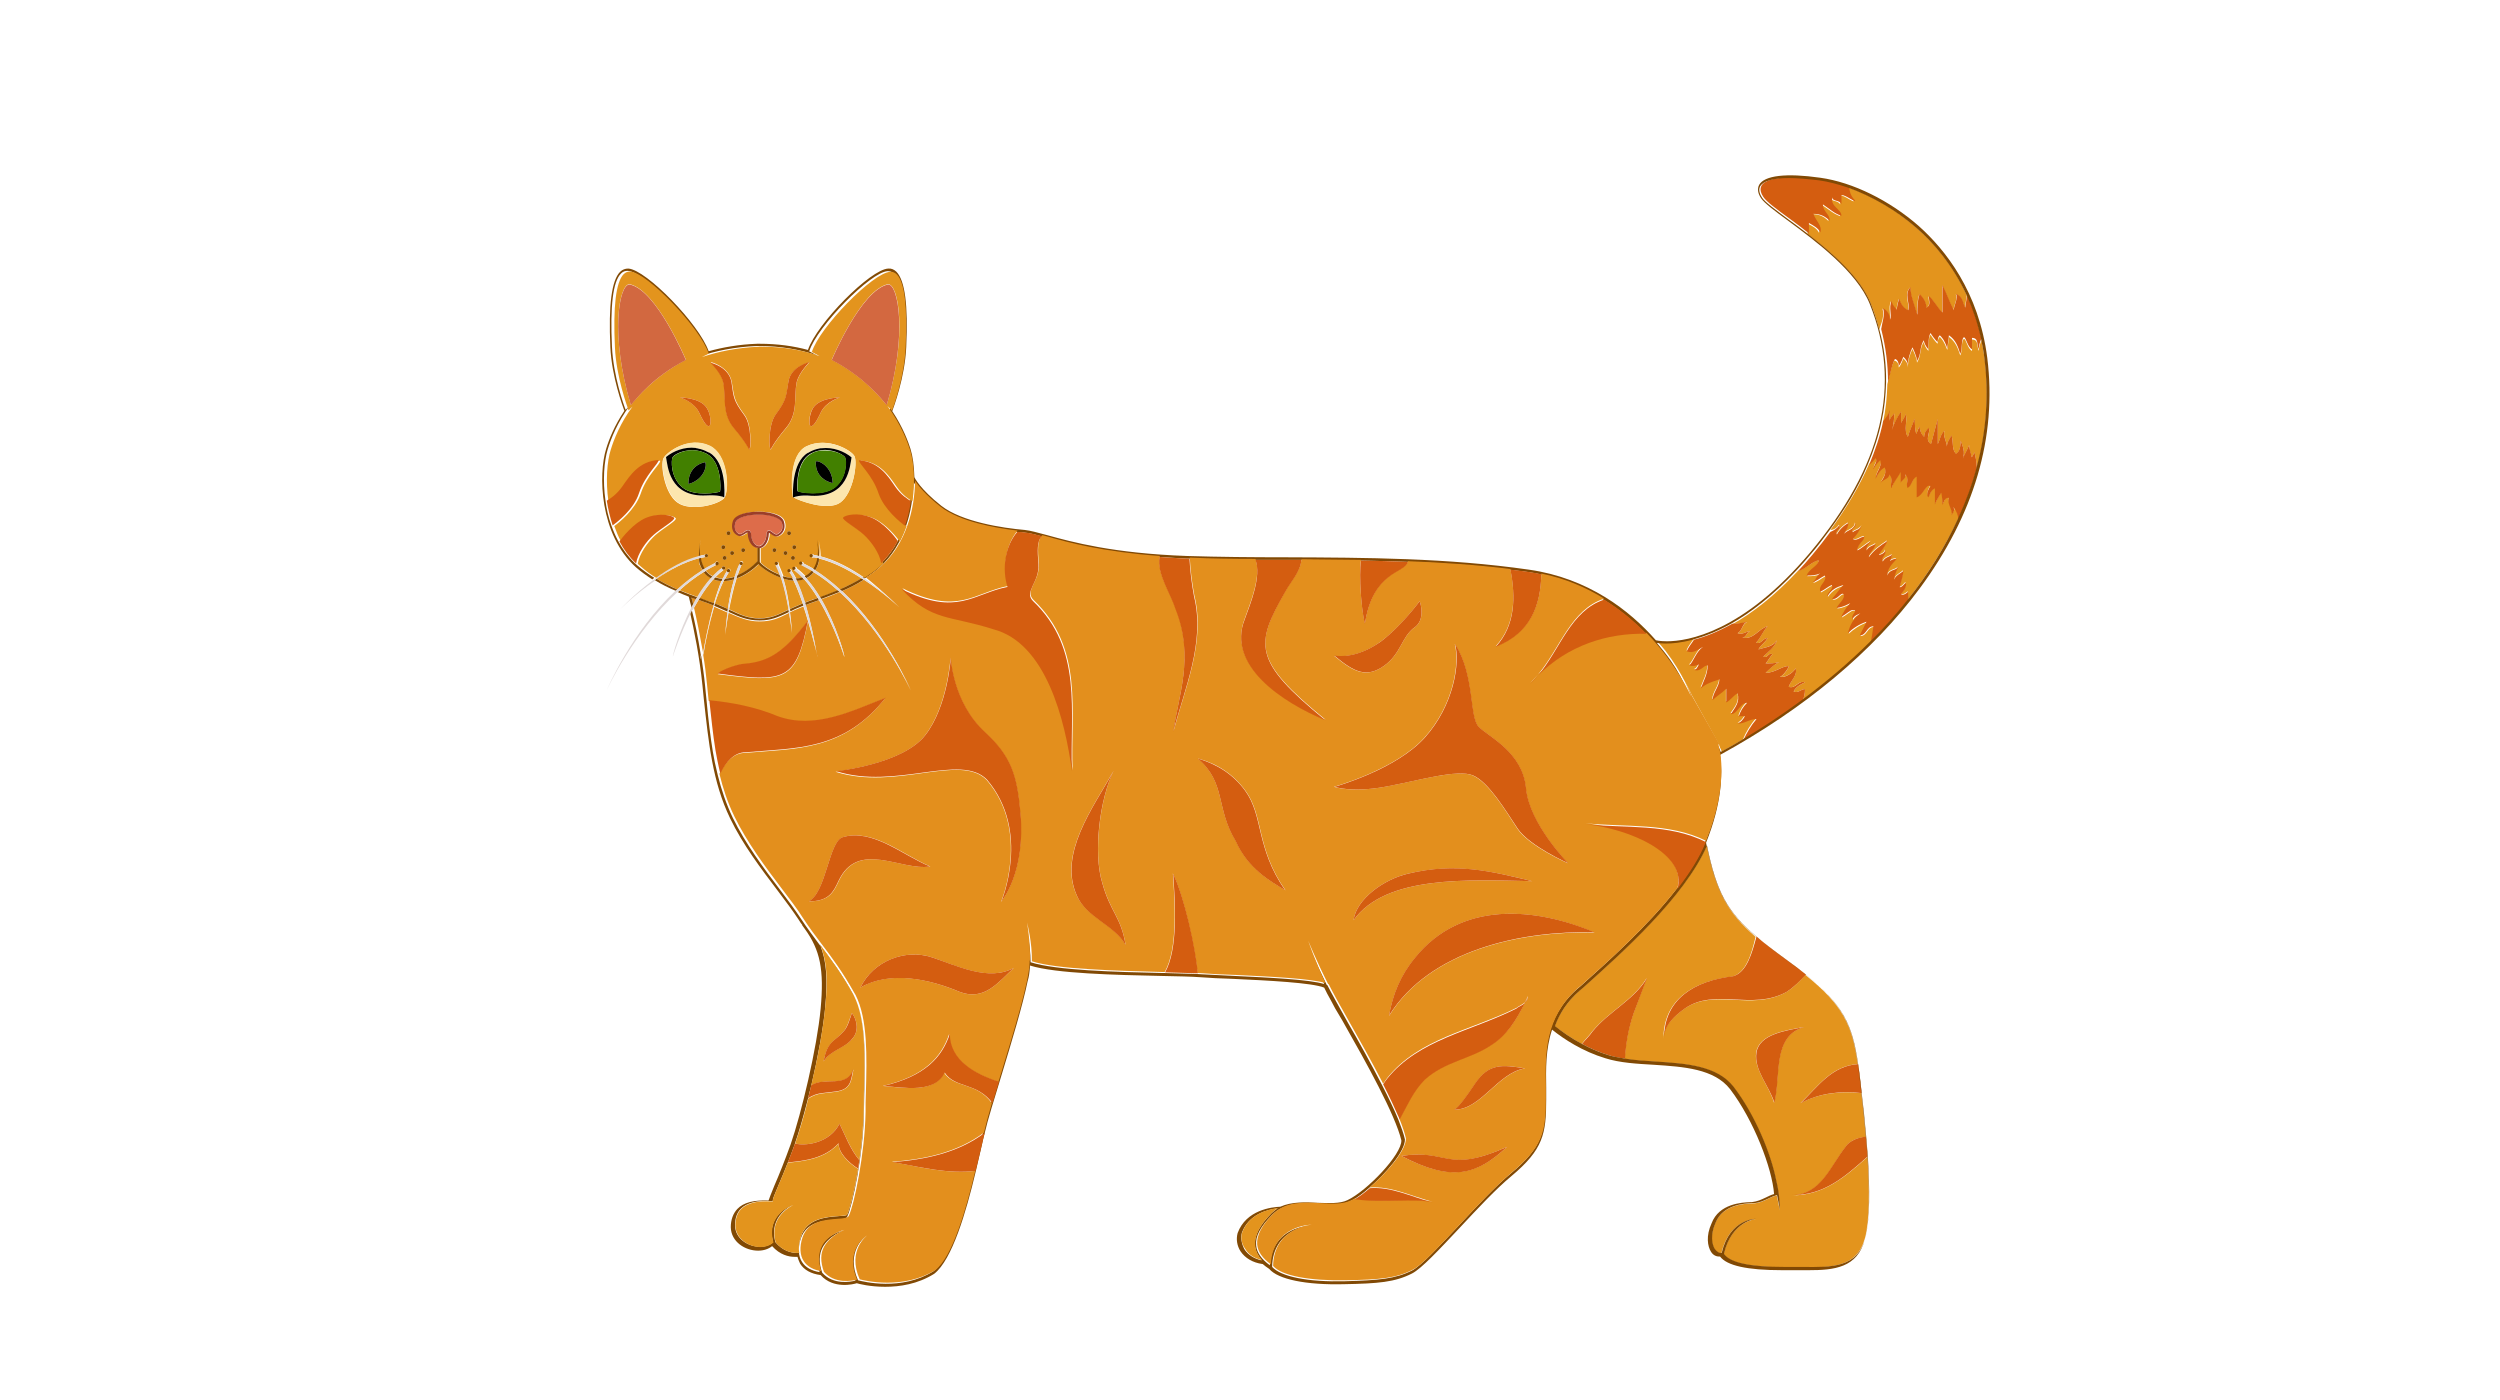 <svg xmlns="http://www.w3.org/2000/svg" viewBox="0 0 768 430"><style>.a{fill:#E3941D;}.b{fill:#D45D10;}.c{fill:none;}.d{fill:#814904;}.e{fill:#E38F1D;}.f{fill:#FCE6AE;}.g{fill:#428000;}.h{fill:#E0D9D9;}</style><path d="M524.3 259.8c-6.9 15.7-26.3 33.1-38 43.6l-1.2 1c-3.8 3.4-6.1 7.1-7.5 10.8 2.1 1.7 4.9 3.6 8.3 5.5 0.9-1.2 2.2-2.4 3.2-3.8 5.1-6.2 12.8-9.7 16.8-16.5 -1.4 3.6-2.7 7.2-4.1 10.9 -1.6 4.6-2.4 9.2-2.7 14 3.1 0.5 6.3 0.7 9.5 0.9 9.3 0.6 18.8 1.2 23.9 7.8 6.6 8.6 11.5 20.6 13.1 28.9l0 0c1.1 4.3 1.1 8.9 1.1 8.9 0 0-0.3-2-0.9-4.6 -1 0.3-1.9 0.7-2.7 1.1 -1.4 0.7-2.7 1.3-4.5 1.4 -0.1 0-0.3 0-0.5 0 -2.2 0.1-9 0.4-11.2 6.1 -1.6 3.6-1.1 6.6-0.2 8 0.5 0.8 1.3 1.3 2.1 1.2 2.5-10.6 10.5-10.5 10.6-10.5 0 0-7.6 0.6-9.9 10.8 1.9 2.7 8 4 18.6 4 0.5 0 1 0 1.5 0 0.4 0 0.8 0 1.3 0 0.9 0 1.8 0 2.7 0 8.9 0.1 16.8 0.2 19.3-8.9 1.5-5.6 1.4-15.1 0.8-25 -7.1 6.4-13.7 11.9-23.2 11.8 -0.4 0-0.8 0-1.2 0 0.4 0 0.8 0 1.2 0 9-0.1 11.8-8.8 16.5-14.9 1.1-1.7 3.5-2.9 6.2-3 -0.4-4.7-0.9-9.4-1.4-13.5 -6.1-0.7-13 0-18.7 3.1 5.3-5.1 9.6-11.5 17.6-12 -1.7-12-4.6-18.2-16.1-27.4 -1.8 2-3.7 4-6.1 5.4 -10.6 5.7-21.9-1.4-31.1 5 -2.8 2.1-6.4 5-6.4 9.2 0-12 9.2-17.7 21.2-19.1 4.2-1.2 5.9-7 7.1-12.2C530.6 280.2 527.2 274 524.3 259.8zM539.5 323.3c0.9-5.6 9-6.8 14.7-7.8 -9.9 2.8-7.1 14.9-9.2 23.3C543.6 333.7 538.7 328.6 539.5 323.3z" class="a"/><path d="M553.2 338.9c5.6-3.1 12.6-3.9 18.7-3.1 -0.2-2.2-0.5-4.3-0.7-6.1 -0.1-1-0.2-1.9-0.4-2.8C562.8 327.4 558.4 333.8 553.2 338.9z" class="b"/><path d="M506 300.4c-4 6.8-11.8 10.3-16.8 16.5 -1 1.5-2.3 2.6-3.2 3.8 2.4 1.3 5.1 2.5 8 3.4 1.6 0.5 3.4 0.9 5.2 1.1 0.3-4.7 1.1-9.4 2.7-14C503.3 307.6 504.6 304 506 300.4z" class="b"/><path d="M567 352.2c-4.8 6.1-7.6 14.8-16.5 14.9 9.5 0.2 16.1-5.4 23.2-11.8 -0.1-2-0.3-4.1-0.5-6.1C570.5 349.4 568.1 350.6 567 352.2z" class="b"/><path d="M550.5 367.1c-0.4 0-0.8 0-1.2 0C549.7 367.1 550.1 367.1 550.5 367.1z" class="b"/><path d="M554.3 315.5c-5.8 1.1-13.8 2.2-14.7 7.8 -0.9 5.4 4 10.4 5.5 15.5C547.2 330.3 544.4 318.3 554.3 315.5z" class="b"/><path d="M532.4 299.9c-12 1.4-21.2 7.1-21.2 19.1 0-4.2 3.5-7.1 6.4-9.2 9.2-6.4 20.5 0.7 31.1-5 2.4-1.5 4.2-3.4 6.1-5.4 -1.7-1.4-3.7-2.9-5.8-4.4 -3.7-2.7-6.8-5-9.4-7.3C538.2 292.9 536.6 298.7 532.4 299.9z" class="b"/><path d="M528.1 228.7c0 0 0.1 0.4 0.3 1 0.2 0.3 0.4 0.7 0.5 1.2 2.2-1.2 4.3-2.4 6.5-3.7 1-2.4 2.3-4.6 4.1-6.6 -2.1 0-3.5 1.4-5.7 1.4 1-0.5 1.6-1.3 2.1-2.2 0.6 0-1.5-0.3-1.9 0.1 0.6-1.8 1.3-3 2.6-4.3 -2.1 0-2.8 3.5-5 3.5 1.4-2.1 2.8-3.5 2.1-6.4 -1.4 0.7-2.1 2.1-3.5 2.8 0-1.4 0-2.8 0-4.2 -1.4 1.4-2.8 2.1-4.2 3.5 0-2.1 2.1-4.2 2.1-6.4 -2.1 0.7-4.2 1.4-5.7 2.8 0.7-2.1 2.1-4.2 2.1-7.1 -1.4 0-2.1 2.1-4.2 1.4 0.7 0 1.1-0.9 1.5-1.7 -0.8 0.4-1.8 0.6-2.9 0.3 1.4-1.4 2.1-4.2 4.2-5.7 -1.4 0.7-2.8 2.1-5 1.4 0.5-1.4 1.5-2.4 2.2-3.6 -3.6 1-6.4 1.2-8.3 1.2 -1.2 0-2.1-0.1-2.7-0.2 0.8 0.9 1.6 1.8 2.3 2.7 2.7 3.5 4.6 6.8 5.9 9.3 1.5 2.7 2.3 4.5 2.3 4.5L528.1 228.7z" class="a"/><path d="M580.5 129.4c0-1 1-1.6 1.4-2.4 0 1.7-0.1 3.5-0.7 5.2 0.7-2.1 1.4-3.5 2.8-5.7 0 1.4 0 2.1 0 3.5 0.7-1.3 1.4-2.1 1.4-2.8 0.7 2.1-0.7 5 0.7 7.1 0.5-2 1.4-3.5 2.1-5.7 0.1 1.7 0 3.4 0.5 4.8 0.3-0.9 0.6-1.8 1-2.4 0.1 1.1 0.3 2.2 1.4 3.3 0-1.4 0.7-2.1 1.4-2.8 0.7 1.4-1.4 3.5 0.7 5 0.7-2.8 1.4-5 2.1-7.8 0 2.8 0 5 0 7.8 0.7-1.4 0.7-2.8 2.1-4.2 -0.7 1.4 0.7 3.5 0.7 5 0-1.4 0.7-2.1 1.4-3.5 0.7 2.1 0 4.2 1.4 5.7 1.2-0.8 1.4-2.4 1.4-4.2 0.8 2.3 1.4 3.5 0.7 5.7 0.6-1.7 1.5-2.9 1.9-4.3 0 1.3 0.5 2.6 0.8 3.8 -0.1 0.3 0.8-1.2 0.8-1.6 0.5 1.6 0.7 3.3 0.8 5 2.9-11 3.8-22.3 2.4-33.5 -0.3-2.1-0.6-4-1-5.9 -0.4 1.1-0.8 2.2-0.8 3.3 -0.7-1.4 0-3.5-2.1-3.5 0 1.4 0 2.1 0 3.5 -1.4-0.7-1.8-3.7-2.5-3.7 -0.9 0.8-0.4 3.7-1.1 5.1 -0.7-2.1-1.4-4.2-3.5-5.7 0 0.7-0.4 3-0.5 4 -1-2.7-1.7-3.4-2.3-4 -0.7 0.7-0.5 1.2-0.7 2.1 -0.7-0.7-2-2.4-2.1-2.8 -0.7 0.7-0.7 3.5-0.7 5 -0.7-0.7-1.4-2.1-1.4-2.8 -1.4 2.1-0.7 4.2-2.1 6.4 0-1.4-1.4-4.2-1.4-4.2 -0.7 1.4-1.4 3.5-1.4 5.7 0-1.4-0.7-2.1-1.4-2.8 0 0-0.7 2.1-1.4 2.8 0-1.4-0.7-2.1-1.4-2.1 -1.1 2.2-1.4 4.8-2.1 7.2 -0.1 4-0.5 8-1.4 12 0.9-1.1 1.8-2.2 2-3.5C580.5 127.2 580.5 128.4 580.5 129.4z" class="a"/><path d="M564.9 161.2c0.7 1.4-1.4 1.4-0.7 2.8 0.7-1.4 2.1-2.8 3.5-3.5 0 1.4-0.7 2.1-1.4 3.5 0.7-1.4 3.5-1.4 3.5-3.5 0.7 1.4-1.4 1.4-0.7 2.8 0.7-0.7 2.1-0.7 2.8-2.1 -0.7 1.4-1.4 2.8-2.8 4.2 1.4 0.7 2.1-0.7 3.5-0.7 0 1.4-2.1 2.1-2.1 4.2 1.4-0.7 2.8-2.1 4.2-2.8 -0.7 0.7-1.4 1.4-1.4 2.8 0.7-1.4 2.1-1.4 2.8-2.1 0 1.4-2.1 2.8-2.1 4.2 1.4-2.1 3.5-3.5 5.7-5 -0.6 1.9-1.8 2.7-2.6 4.3 -0.2 0.2 1.9-0.4 1.9-1.5 0.7 1.4-1.4 2.1-0.7 3.5 0.7-1.4 2.1-1.4 2.8-2.1 0 0.8-0.2 1.4-0.6 1.9 -0.3 0.3 1.1-0.9 2-0.5 -1.4 1.4-2.8 2.8-2.8 5 0.7-2.1 2.8-1.4 3.5-2.8 -1.1 1.7-1.4 3.1-1.5 4.5 0.2-1.6 2.2-2.4 2.9-3.1 0 1.4-0.8 3.5-1.1 5 0.7 0 1.1-0.7 1.8-1.4 0.7 1.4-1.3 3.4-1.4 3.5 0.7 0.7 2.1-0.6 2.1-0.7 0.2 0.9 0.2 1.7 0.1 2.6 6.4-8.1 11.6-16.5 15.6-25.1 -0.1-1.2-0.5-2.5-1.5-3.7 0.6 1.2-0.3 1.9-0.6 2.5 0 0.1-0.1 0.2-0.1 0.3 0-0.1 0-0.2 0.1-0.3 0.4-2-1.5-3.3-0.8-5.4 -1.4 0-1.4 1.4-2 2.2 0-1.4 0-2.6-0.3-3.7 0.3-0.5-1.5 2.2-2 3.6 0-1.4 0-3.5 0-5 -1.4 0.7-1.4 2.1-2.1 2.8 -0.7-1.4 0.4-2.9 0.7-3.5 -1.4-0.7-2.1 2.8-4.2 3.5 0-2.1 0-4.2 0-6.4 -1.4 0.7-1.4 2.8-2.8 3.5 -0.7-1.4 0.7-2.8-0.7-4.2 0.5 1.1-1 1.8-1.4 2.6 0-1.1 0-2.2 0-3.3 -0.7 1.4-2.1 2.8-2.8 5 -0.7-1.4 0.7-2.8-0.7-4.2 0 1.4-2.1 1.4-2.8 2.8 0.7-1.4 2.1-2.8 1.4-5 -1.4 0.7-2.1 2.1-2.8 3.5 0-2.1 2.1-3.5 1.4-5.7 -0.7 0.7-1.4 1.4-2.1 2.8 0-1.4 1.4-2.1 0.7-3.5 -0.6 0.9-1.3 1.6-2.1 2.2 -2.9 6.7-6.9 13.5-11.9 20.3C563.2 162.8 564.2 162.3 564.9 161.2z" class="a"/><path d="M533.8 194.5c1.4 0.7 2.8-0.7 4.2-0.7 -1.4 0-1.4 2.1-2.8 2.1 3.5 0.7 5-2.8 7.8-3.5 -1.4 1.4-2.1 3.5-3.5 5 1.4 0.7 2.1-1.4 3.5-1.4 -0.7 1.4-2.1 2.1-2.8 3.5 2.1-0.7 4.2-0.7 5.7-2.8 -0.7 2.1-2.8 3.5-4.2 5 1.4 0.7 1.4-1.4 2.8-0.7 -0.7 0.7-1.4 2.1-2.1 2.8 1.2 0 2.9 0 4.2-0.4 -1.7 0.8-3 2-4.2 3.3 2.8 0 5-2.1 7.1-2.1 0 0.7-1.9 3.3-2.7 3.3 1.4 0.4 4.1-1.2 4.8-2.6 0.7 2.1-1.4 3.5-2.1 5.7 2.1 0.7 2.8-2.1 5-1.4 -1.4 0.7-2.8 1.4-3.5 2.8 1.4 0.7 2.1-0.7 3.5-0.7 0 1.4-0.3 2.6-0.8 3.8 7.8-5.7 14.9-11.8 21.2-18.1 0.4-1.6 0.6-3.2 0.8-4.8 -2.1 0-2.1 2.8-4.2 2.8 0.7-1.4 1.4-2.8 2.1-4.2 -2.1 0.7-4.2 2.1-5.7 3.5 0.7-2.6 1.9-4.7 3.8-6.1 -0.8 0.4-1.8 0.6-2.4 1.8 -0.7-1.4 2.1-2.8 0-2.8 -0.7 0-2.1 1.4-3.5 2.1 0.7-1.4 1.4-2.8 2.8-4.2 -1.4 0.7-2.8 1.4-4.2 1.4 0.7-1.4 2.8-2.8 2.1-4.2 -0.7-0.7-2.1 2.1-3.5 1.4 1.4-1.4 2.1-2.8 3.5-4.2 -2.1 0.7-3.5 1.4-5 3.5 0-1.4 2.1-2.1 1.4-3.5 -1.4 0.7-2.1 1.4-3.5 2.1 -0.7-2.1 2.1-2.8 1.4-5 -1.3 0.7-2.6 1.9-4 2.1 -0.1 0-0.2 0-0.3 0 0.1 0 0.2 0 0.3 0 1.1-0.3 1.2-2.1 2.6-2.8 -1.4 0.7-2.8 0.7-4.2 0.7 0.7-2.1 3.5-2.8 3.5-5 -2.2 0.6-4 2.8-6.4 3.4 -7.3 7.8-14.1 13-20 16.3 1.4-0.1 2.8-0.2 4.4-0.6C535.2 191.7 535.2 193.8 533.8 194.5z" class="a"/><path d="M578.3 94.8c1.4 0.7 2.1 2.1 2.1 3.5 0.7-1.4-0.5-3.6 0.5-5.8 0.4 2 1.7 2.2 1.7 2.9 0-1.4 0.7-3.5 0.7-3.5 0.8 2 1.4 2.8 2.8 3.5 0.7-2.1-1.4-5 0.7-7.1 0 2.8 1.4 5.7 2.1 8.5 0-2.1 0-4.2 0.7-6.4 1.4 1.4 2.1 2.8 2.1 4.2 1.4-0.7 0.8-2 0.7-3.5 0.7 0 2.8 3.5 4.2 5 0-2.8 0-5.7 0-8.5 1.4 2.8 2.1 5 3.5 7.8 0-1.4 1.4-3.5 0.7-5 2.1 0.7 2.1 2.8 2.8 4.2 0.2-1.3 0.4-2.6 0.6-3.9 -4.3-9.5-10.3-16.3-15.5-20.8 -6.3-5.5-13.7-9.9-21.1-12.4 0.3 1.4 0.4 2.8 1.9 4.2 0 0.7-2.8-1.7-4.2-1.7 0 0.7 0 2.1 0 2.8 -0.7-1.4-2.8-0.7-2.8-2.1 -0.7 2.8 2.8 3.5 2.8 5.7 -2.1-0.7-3.5-2.1-5.7-3.5 0 2.1 2.1 2.8 2.1 5 -1.4-1.4-2.8-2.1-5-2.1 0.7 2.1 2.8 3.5 2.1 5.7 -0.7-1.4-2.1-2.1-3.5-2.8 0 1.2 0 2.2 0 3.2 7.6 5.9 16.2 13.4 19.4 21.4 1.1 2.6 1.9 5.3 2.6 7.9C578.1 98.9 578.9 97.1 578.3 94.8z" class="a"/><path d="M556.7 178.9c-0.1 0-0.2 0-0.3 0" class="c"/><path d="M555 176.8c1.4 0 2.8 0 4.2-0.7 -1.3 0.7-1.4 2.5-2.6 2.8 1.3-0.2 2.6-1.4 4-2.1 0.7 2.1-2.1 2.8-1.4 5 1.4-0.7 2.1-1.4 3.5-2.1 0.7 1.4-1.4 2.1-1.4 3.5 1.4-2.1 2.8-2.8 5-3.5 -1.4 1.4-2.1 2.8-3.5 4.2 1.4 0.7 2.8-2.1 3.5-1.4 0.7 1.4-1.4 2.8-2.1 4.2 1.4 0 2.8-0.7 4.2-1.4 -1.4 1.4-2.1 2.8-2.8 4.2 1.4-0.7 2.8-2.1 3.5-2.1 2.1 0-0.7 1.4 0 2.8 0.6-1.2 1.7-1.4 2.4-1.8 -1.9 1.4-3.2 3.4-3.8 6.1 1.4-1.4 3.5-2.8 5.7-3.5 -0.7 1.4-1.4 2.8-2.1 4.2 2.1 0 2.1-2.8 4.2-2.8 -0.2 1.7-0.5 3.3-0.8 4.8 4.2-4.2 8-8.5 11.5-12.8 0.1-0.9 0.1-1.7-0.1-2.6 0 0.1-1.4 1.4-2.1 0.7 0.1-0.2 2.1-2.1 1.4-3.5 -0.7 0.7-1.1 1.4-1.8 1.4 0.3-1.5 1.1-3.5 1.1-5 -0.7 0.7-2.8 1.5-2.9 3.1 0.2-1.4 0.5-2.8 1.5-4.5 -0.7 1.4-2.8 0.7-3.5 2.8 0-2.1 1.4-3.5 2.8-5 -0.9-0.4-2.3 0.8-2 0.5 0.3-0.5 0.6-1.1 0.6-1.9 -0.7 0.7-2.1 0.7-2.8 2.1 -0.7-1.4 1.4-2.1 0.7-3.5 0 1.1-2 1.6-1.9 1.5 0.8-1.6 1.9-2.4 2.6-4.3 -2.1 1.4-4.2 2.8-5.7 5 0-1.4 2.1-2.8 2.1-4.2 -0.7 0.7-2.1 0.7-2.8 2.1 0-1.4 0.7-2.1 1.4-2.8 -1.4 0.7-2.8 2.1-4.2 2.8 0-2.1 2.1-2.8 2.1-4.2 -1.4 0-2.1 1.4-3.5 0.7 1.4-1.4 2.1-2.8 2.8-4.2 -0.7 1.4-2.1 1.4-2.8 2.1 -0.7-1.4 1.4-1.4 0.7-2.8 0 2.1-2.8 2.1-3.5 3.5 0.7-1.4 1.4-2.1 1.4-3.5 -1.4 0.7-2.8 2.1-3.5 3.5 -0.7-1.4 1.4-1.4 0.7-2.8 -0.7 1-1.7 1.6-2.7 2 -1.7 2.3-3.5 4.6-5.5 7 -1.5 1.8-3 3.5-4.5 5.1 2.4-0.6 4.2-2.9 6.4-3.4C558.5 174 555.7 174.7 555 176.8z" class="b"/><path d="M599.6 158.1c0 0.1-0.1 0.2-0.1 0.3" class="c"/><path d="M576.2 140.7c0.7 1.4-0.7 2.1-0.7 3.5 0.7-1.4 1.4-2.1 2.1-2.8 0.7 2.1-1.4 3.5-1.4 5.7 0.7-1.4 1.4-2.8 2.8-3.5 0.7 2.1-0.7 3.5-1.4 5 0.7-1.4 2.8-1.4 2.8-2.8 1.4 1.4 0 2.8 0.7 4.2 0.7-2.1 2.1-3.5 2.8-5 0 1.1 0 2.2 0 3.3 0.4-0.9 2-1.6 1.4-2.6 1.4 1.4 0 2.8 0.7 4.2 1.4-0.7 1.4-2.8 2.8-3.5 0 2.1 0 4.2 0 6.4 2.1-0.7 2.8-4.2 4.2-3.5 -0.3 0.6-1.4 2.1-0.7 3.5 0.7-0.7 0.7-2.1 2.1-2.8 0 1.4 0 3.5 0 5 0.5-1.5 2.3-4.1 2-3.6 0.2 1.2 0.3 2.4 0.3 3.7 0.6-0.9 0.6-2.2 2-2.2 -0.7 2 1.2 3.4 0.8 5.4 0.3-0.6 1.2-1.3 0.6-2.5 1 1.2 1.4 2.5 1.5 3.7 2.4-5.2 4.3-10.4 5.7-15.7 -0.1-1.7-0.3-3.4-0.8-5 0 0.5-0.9 2-0.8 1.6 -0.2-1.3-0.8-2.6-0.8-3.8 -0.4 1.5-1.4 2.7-1.9 4.3 0.7-2.1 0.1-3.4-0.7-5.7 0 1.8-0.2 3.4-1.4 4.2 -1.4-1.4-0.7-3.5-1.4-5.7 -0.7 1.4-1.4 2.1-1.4 3.5 0-1.4-1.4-3.5-0.7-5 -1.4 1.4-1.4 2.8-2.1 4.2 0-2.8 0-5 0-7.8 -0.7 2.8-1.4 5-2.1 7.8 -2.1-1.4 0-3.5-0.7-5 -0.7 0.7-1.4 1.4-1.4 2.8 -1.1-1.1-1.3-2.2-1.4-3.3 -0.3 0.6-0.7 1.5-1 2.4 -0.5-1.4-0.4-3.1-0.5-4.8 -0.7 2.1-1.6 3.7-2.1 5.7 -1.4-2.1 0-5-0.7-7.1 0 0.7-0.7 1.5-1.4 2.8 0-1.4 0-2.1 0-3.5 -1.4 2.1-2.1 3.5-2.8 5.7 0.6-1.7 0.7-3.5 0.7-5.2 -0.4 0.8-1.4 1.4-1.4 2.4 0-1 0-2.3 0-3.4 -0.2 1.3-1.1 2.4-2 3.5 -0.9 4.4-2.4 8.9-4.3 13.4C574.9 142.3 575.6 141.6 576.2 140.7z" class="b"/><path d="M523.2 198.7c-2.1 1.4-2.8 4.2-4.2 5.7 1.1 0.4 2.1 0.1 2.9-0.3 -0.4 0.8-0.8 1.7-1.5 1.7 2.1 0.7 2.8-1.4 4.2-1.4 0 2.8-1.4 5-2.1 7.1 1.4-1.4 3.5-2.1 5.7-2.8 0 2.1-2.1 4.2-2.1 6.4 1.4-1.4 2.8-2.1 4.2-3.5 0 1.4 0 2.8 0 4.2 1.4-0.7 2.1-2.1 3.5-2.8 0.7 2.8-0.7 4.2-2.1 6.4 2.1 0 2.8-3.5 5-3.5 -1.3 1.3-2 2.5-2.6 4.3 0.4-0.4 2.5-0.1 1.9-0.1 -0.5 0.9-1.2 1.7-2.1 2.2 2.1 0 3.5-1.4 5.7-1.4 -1.7 2-3 4.2-4.1 6.6 6.4-3.8 12.5-7.8 18.2-12 0.5-1.1 0.8-2.4 0.8-3.8 -1.4 0-2.1 1.4-3.5 0.7 0.7-1.4 2.1-2.1 3.5-2.8 -2.1-0.7-2.8 2.1-5 1.4 0.7-2.1 2.8-3.5 2.1-5.7 -0.7 1.4-3.4 3.1-4.8 2.6 0.7 0 2.7-2.6 2.7-3.3 -2.1 0-4.2 2.1-7.1 2.1 1.3-1.2 2.5-2.5 4.2-3.3 -1.3 0.4-3 0.4-4.2 0.4 0.7-0.7 1.4-2.1 2.1-2.8 -1.4-0.7-1.4 1.4-2.8 0.7 1.4-1.4 3.5-2.8 4.2-5 -1.4 2.1-3.5 2.1-5.7 2.8 0.7-1.4 2.1-2.1 2.8-3.5 -1.4 0-2.1 2.1-3.5 1.4 1.4-1.4 2.1-3.5 3.5-5 -2.8 0.7-4.2 4.2-7.8 3.5 1.4 0 1.4-2.1 2.8-2.1 -1.4 0-2.8 1.4-4.2 0.7 1.4-0.7 1.4-2.8 2.8-3.5 -1.6 0.4-3 0.6-4.4 0.6 -4.5 2.5-8.5 4.1-11.8 4.9 -0.7 1.2-1.7 2.2-2.2 3.6C520.3 200.9 521.7 199.4 523.2 198.7z" class="b"/><path d="M583.3 112.4c0.7-0.7 1.4-2.8 1.4-2.8 0.7 0.7 1.4 1.4 1.4 2.8 0-2.1 0.7-4.2 1.4-5.7 0 0 1.4 2.8 1.4 4.2 1.4-2.1 0.7-4.2 2.1-6.4 0 0.7 0.7 2.1 1.4 2.8 0-1.4 0-4.2 0.7-5 0.1 0.4 1.4 2.1 2.1 2.8 0.2-0.9 0-1.4 0.7-2.1 0.6 0.6 1.4 1.3 2.3 4 0.1-1 0.5-3.3 0.5-4 2.1 1.4 2.8 3.5 3.5 5.7 0.7-1.4 0.2-4.4 1.1-5.1 0.7 0 1.1 3 2.5 3.7 0-1.4 0-2.1 0-3.5 2.1 0 1.4 2.1 2.1 3.5 0-1.1 0.3-2.2 0.8-3.3 -1.1-5-2.6-9.4-4.4-13.4 -0.2 1.3-0.4 2.6-0.6 3.9 -0.7-1.4-0.7-3.5-2.8-4.2 0.7 1.4-0.7 3.5-0.7 5 -1.4-2.8-2.1-5-3.5-7.8 0 2.8 0 5.7 0 8.5 -1.4-1.4-3.5-5-4.2-5 0.1 1.5 0.7 2.8-0.7 3.5 0-1.4-0.7-2.8-2.1-4.2 -0.7 2.1-0.7 4.2-0.7 6.4 -0.7-2.8-2.1-5.7-2.1-8.5 -2.1 2.1 0 5-0.7 7.1 -1.4-0.7-2-1.5-2.8-3.5 0 0-0.7 2.1-0.7 3.5 0-0.7-1.2-0.9-1.6-2.9 -1 2.2 0.2 4.4-0.5 5.8 0-1.4-0.7-2.8-2.1-3.5 0.6 2.3-0.3 4.2-0.6 6.4 1.4 5.5 2.1 10.9 2.1 16.4 0.7-2.4 1-5 2.1-7.2C582.6 110.3 583.3 111 583.3 112.4z" class="b"/><path d="M559.2 71.4c0.7-2.1-1.4-3.5-2.1-5.7 2.1 0 3.5 0.7 5 2.1 0-2.1-2.1-2.8-2.1-5 2.1 1.4 3.5 2.8 5.7 3.5 0-2.1-3.5-2.8-2.8-5.7 0 1.4 2.1 0.7 2.8 2.1 0-0.7 0-2.1 0-2.8 1.4 0 4.2 2.4 4.2 1.7 -1.5-1.5-1.7-2.9-1.9-4.2 -3-1-5.9-1.8-8.8-2.2 -3.5-0.5-6.6-0.7-9.2-0.7 -4.8 0-8 0.9-8.9 2.6 -0.6 1.2 0 2.5 0.6 3.4 0.9 1.4 4.1 3.8 8.1 6.7 1.8 1.3 3.8 2.8 5.9 4.5 0-1 0-2 0-3.2C557.1 69.3 558.5 70 559.2 71.4z" class="b"/><path d="M589.7 180.8c16.8-22.7 23.8-46.5 20.8-70.8 -2.6-20.4-12.9-33.3-21.1-40.6 -8.9-7.8-20.2-13.4-30.2-14.8 -10.5-1.5-17.2-0.7-18.8 2.2 -0.6 1.2-0.4 2.6 0.6 4.1 1 1.5 4.2 3.9 8.3 6.9 8.4 6.2 21.1 15.6 25.1 25.6 9.9 24.8 3.9 49.8-18.3 76.3 -20.7 24.6-37.7 27.3-44 27.3 -2.2 0-3.4-0.3-3.4-0.3 -8.1-9.2-20.8-19.1-39-21.7 -25-3.6-50.1-3.7-74.4-3.8 -10.7 0-20.9-0.1-30.6-0.4 -22.7-0.8-35.4-4.3-43-6.4 -3-0.8-5.1-1.4-6.9-1.6 -6.9-0.6-19.3-2.5-25.6-7.4 -6.6-5.2-8.2-8.6-8.3-8.8 -0.1-3.5-0.5-6.5-1.2-8.7 -0.6-1.9-2.2-6.5-5.6-11.6 0.4-1.1 3.9-10.4 4.3-19.7 0.6-12.9-0.4-20.4-3-23.1 -0.7-0.7-1.6-1.1-2.5-1 -5.5 0.2-22 16.9-24.7 25 -4.4-1.2-9.3-1.9-14.9-1.9l-0.7 0c-5.6 0.2-10.6 1.1-14.9 2.3 -2.9-8.3-19.2-25.1-24.7-25.4 -0.9 0-1.8 0.3-2.5 1 -2.6 2.6-3.6 10.2-3 23.1 0.4 9.1 3.8 18.2 4.3 19.6 -3 4.5-4.7 8.7-5.6 11.7 -2.4 7.7-2.1 26.3 9.2 36.4 1.6 1.4 3.3 2.6 5 3.7 0.2-0.2 0.4-0.3 0.6-0.5 -1.8-1.1-3.6-2.4-5.2-3.8 -0.3-0.2-0.5-0.5-0.8-0.7 -2.1-2-3.8-4.4-5.1-6.8 -0.8-1.5-1.5-3.1-2.1-4.8 -0.9-2.5-1.5-5.1-1.8-7.6 -0.9-6.3-0.4-12.2 0.7-15.8 1-3.3 3-8.3 6.7-13.3 -0.5 0.5-0.9 0.9-1.2 1.2 -0.5-1.2-3.8-10.4-4.2-19.4 -0.6-12.5 0.3-20.1 2.8-22.5 0.6-0.6 1.2-0.8 2-0.8 5.2 0.2 21.7 17.4 24.1 25.2l0.3-0.1c0 0-1 0.5-2.4 1.2 5-1.7 10.8-2.9 17.6-3.2l0.7 0c6.9 0 12.8 1.1 17.9 2.9 -1.6-0.9-2.7-1.4-2.7-1.4l0.3 0.1c2.4-7.6 18.9-24.4 24.1-24.6 0.7 0 1.4 0.2 2 0.8 2.4 2.4 3.3 10 2.8 22.5 -0.4 9.1-3.8 18.2-4.2 19.4 -0.3-0.3-0.8-0.8-1.4-1.5 4.4 5.9 6.3 11.5 7 13.6 1.1 3.5 1.6 9.5 0.7 15.8 -0.4 2.5-1 5.1-1.8 7.6 -0.6 1.6-1.2 3.2-2.1 4.8 -1.3 2.5-3 4.8-5.1 6.8 -0.2 0.2-0.5 0.5-0.8 0.7 -1.5 1.4-3.2 2.6-4.9 3.6 0.2 0.1 0.4 0.3 0.6 0.4 1.7-1.1 3.3-2.2 4.7-3.5 7.7-6.9 10.3-17.6 10.4-26.2 1 1.5 3.2 4.3 7.9 8 5.8 4.5 16.5 6.5 23.6 7.3 0.8 0.1 1.6 0.2 2.4 0.2 1.4 0.1 3.1 0.5 5.2 1.1 0.5 0.1 1 0.3 1.5 0.4 6.6 1.8 17.1 4.7 34.7 6 2.7 0.2 5.5 0.3 8.5 0.5 0.2 0 0.5 0 0.7 0 6.5 0.2 13.3 0.3 20.2 0.4 3.2 0 6.4 0 9.6 0 1.5 0 3 0 4.5 0 6.1 0 12.2 0.1 18.3 0.2 4.8 0.1 9.6 0.2 14.4 0.4 10.5 0.4 21 1.1 31.5 2.4 1.9 0.2 3.7 0.5 5.6 0.7 1.3 0.2 2.6 0.4 3.9 0.7 7.4 1.6 13.8 4.3 19.3 7.7 5.1 3.2 9.5 6.8 13 10.5 9.4 9.7 13.6 19.3 13.7 19.5 0 0-0.6-1.8-2-4.6 -1.2-2.5-3.1-5.8-5.9-9.3 -0.7-0.9-1.5-1.8-2.2-2.7 0.6 0.1 1.5 0.2 2.7 0.2 1.9 0 4.7-0.2 8.3-1.2 3.3-0.9 7.3-2.4 11.8-4.9 5.9-3.3 12.7-8.5 20-16.3 1.5-1.6 3-3.3 4.5-5.1 2-2.3 3.8-4.7 5.5-7 5.1-6.9 9.1-13.6 11.9-20.3 1.9-4.5 3.4-9 4.3-13.4 0.9-4 1.3-8 1.4-12 0.1-5.5-0.6-11-2.1-16.4 -0.7-2.6-1.6-5.3-2.6-7.9 -3.2-8-11.8-15.5-19.4-21.4 -2.1-1.6-4.1-3.1-5.9-4.4 -4-3-7.2-5.3-8.1-6.7 -0.6-0.9-1.2-2.3-0.6-3.4 0.9-1.7 4-2.6 8.9-2.6 2.6 0 5.7 0.3 9.2 0.7 2.9 0.4 5.8 1.2 8.8 2.2 7.3 2.6 14.8 6.9 21.1 12.4 5.2 4.5 11.1 11.3 15.5 20.8 1.8 4 3.3 8.4 4.4 13.4 0.4 1.9 0.8 3.9 1 5.9 1.4 11.2 0.6 22.4-2.4 33.5 -1.4 5.3-3.3 10.5-5.7 15.7 -3.9 8.6-9.1 17-15.6 25.1 -3.5 4.4-7.3 8.7-11.5 12.8 -6.3 6.3-13.4 12.3-21.2 18.1 -5.7 4.2-11.7 8.2-18.1 12 -2.1 1.3-4.3 2.5-6.5 3.7 -0.2-0.5-0.3-0.9-0.5-1.2 -0.3-0.6-0.6-0.9-0.6-0.9 0 0.1 3.9 11.1-3.7 29.8 0 0 0 0.1-0.1 0.1 -1.9 4.7-5 9.5-8.7 14.3 -8.8 11.4-21.1 22.3-29.4 29.8l-1.2 1c-10.2 9.1-10 20.2-9.8 30 0 1.2 0 2.4 0 3.5 0 10.6-0.9 15.1-10.5 23.1 -4.7 3.9-10.4 10-15.9 15.9 -6 6.4-11.7 12.5-14.4 13.9 -5.2 2.6-10.2 3-20.6 3.3 -11.4 0.3-19.7-1.4-22.4-4.4 0.2-11.9 11.9-12.7 11.9-12.7 -0.1 0-12 0.2-12.6 12.2 -2.6-1.9-4-3.9-4.2-6.1 -0.3-2.8 1.3-5.8 4.9-9.4 3.8-3.8 9.2-3.6 14.5-3.3 3.5 0.2 6.8 0.4 9.3-0.8 0.4-0.2 0.8-0.4 1.2-0.6 1.4-0.8 3-2 4.6-3.4 5.4-4.6 11.3-11.5 11.2-15.1 -0.4-1.7-1.1-3.7-2-6 -1.3-3.2-3.1-6.9-5.1-10.8 -3.3-6.4-7.1-13.3-10.4-19 -2.7-4.9-5.1-9.1-6.3-11.5l-0.1-0.1 -0.1 0c-3.6-7.3-6.1-13.3-6.1-13.3 0 0.1 2 5.9 5.3 13 -4.4-1.4-17.2-2-27.7-2.5 -3.8-0.2-7.3-0.4-9.9-0.5 -0.5 0-1.1-0.1-1.7-0.1 -2.6-0.1-6.1-0.2-10.1-0.3 -0.2 0-0.4 0-0.6 0 -13.8-0.3-32.5-0.8-40.2-3.3 0-5.7-1.5-11.5-1.5-11.9 0 0 1.1 6 0.9 11.7l-0.1 0 0 0.5c-0.1 5.7-4.7 20.7-8.7 33.9 -0.3 1-0.6 1.9-0.9 2.9 -0.7 2.3-1.4 4.5-2 6.6 -1 3.4-1.8 6.3-2.3 8.5 0 0.2-0.1 0.3-0.1 0.5 -0.2 1-0.5 2.1-0.8 3.3 -0.6 2.4-1.2 5.3-2 8.4 -2.9 11.8-7.1 26.4-12.3 30.5 -9.9 6.2-21.7 3.2-23.2 2.8 -4-8.9 2.3-13.5 2.3-13.5 -0.1 0-7.1 4.3-3.1 13.6 -1.5 0.4-6.8 1.4-10.2-2.4 -1.1-3-1-5.7 0.1-7.8 1.9-3.5 6.2-5.1 6.2-5.1 -0.2 0-4.7 1-6.8 4.8 -1.2 2.2-1.3 4.8-0.3 7.9 -2.5-0.4-4.4-1.5-5.4-3.1 -1.2-1.8-1.3-4.4-0.4-7.2 1.7-5.2 7.2-5.6 10.9-5.8 1.7-0.1 2.8-0.2 3.2-0.7l0.1-0.1c1.7-3.4 5-19.3 5.2-32 0-1.9 0.1-3.9 0.1-5.9 0.3-11.2 0.6-22.7-3.2-30.1 -0.1-0.2-0.2-0.3-0.3-0.4 0 0 0 0 0 0 -3.7-6.6-7-10.9-10.1-15.1 -2-2.7-3.9-5.2-5.8-8.1 -1.7-2.6-4-5.7-6.5-9 -5-6.6-10.6-14.1-14.5-22.1 -2-4.2-3.5-8.6-4.6-13.1 -0.3-1.3-0.6-2.6-0.9-3.9 -0.2-1-0.4-2.1-0.6-3.2 -0.8-4.9-1.4-10-1.9-15.4 0-0.3-0.1-0.7-0.1-1 -0.1-1.3-0.3-2.6-0.4-4 -0.3-3.2-0.8-6.3-1.2-9.2 -0.1 0.7-0.2 1-0.3 1.1 0 0 0.1-0.5 0.2-1.3 -0.9-5.6-1.9-10.5-2.8-13.9 -0.2 0.3-0.3 0.6-0.5 0.9 1.2 5.3 2.9 13.4 3.8 22.4 0.1 1.3 0.3 2.7 0.4 4 1.5 13.7 2.7 25.6 8.1 36.8 3.9 8.1 9.6 15.6 14.6 22.2 2.5 3.3 4.8 6.4 6.5 9 0.3 0.5 0.7 1.1 1.1 1.6l-0.1 0 0.8 1.1c4.8 6.6 6 12.6 4.9 24.6 -1.1 11.9-5.9 32.1-9.2 41.6 -1.8 5-3.6 9.5-5 12.7 -1 2.5-1.6 3.9-1.8 4.6 -4.5-0.2-7.7 0.6-9.6 2.6 -1.3 1.4-2 3.3-2 5.6 0.1 4.5 4.4 7.2 8.4 7.2 1.7 0 3.2-0.5 4.3-1.4 2.4 2.7 5.1 3.3 6.9 3.3 0.3 0 0.6 0 0.9 0 0.2 0.8 0.5 1.4 0.8 2.1 1.2 1.9 3.3 3.1 6.3 3.5 3.9 4.4 10.2 2.8 11.1 2.5 0.6 0.2 4.1 1.1 8.7 1.1 4.5 0 10-0.8 15.1-4 5.5-4.3 9.8-19 12.7-31.2 0 0 0 0 0 0 0.7-2.9 1.3-5.7 1.9-8.2 0.3-1.4 0.6-2.7 0.9-3.8 0.9-4 3-10.7 5.2-17.9 3.1-10.2 6.5-21.5 8-28.8l0 0c0.4-1.3 0.6-2.8 0.7-4.3 0-0.2 0-0.3 0-0.5 7.9 2.5 26.5 2.9 40.1 3.2 5.2 0.1 9.6 0.2 12.3 0.4 2.6 0.2 6.1 0.4 9.9 0.5 10.9 0.5 24.5 1.2 28.1 2.7 0.5 1.1 1.2 2.4 2.1 4 0.8 1.6 1.7 3.2 2.7 4.8 0.5 0.8 1 1.7 1.5 2.6 6.6 11.6 15.5 27.6 17.4 35.5 0.2 4.3-10.6 15.6-16.6 18.4 -2.3 1.1-5.6 0.9-9 0.8 -3.8-0.2-8-0.4-11.6 1.2 -2.6 0.1-10.5 1-13.1 8.1 -0.5 1.9-0.2 3.9 0.9 5.6 1.4 2.1 3.8 3.5 6.7 3.9l0.1 0c0.6 0.5 1.2 1 2 1.5 2.7 3.2 11.3 5 23 4.7 10.5-0.2 15.6-0.6 20.9-3.3 2.9-1.5 8.3-7.3 14.6-14 5.5-5.9 11.2-12 15.9-15.9 9.8-8.2 10.7-13 10.7-23.6 0-1.2 0-2.3 0-3.5 -0.1-5.7-0.2-11.9 1.8-17.9 3.6 2.9 9.4 6.7 16.4 8.8 4.4 1.4 9.7 1.7 14.9 2 9.1 0.6 18.5 1.2 23.4 7.5 7.3 9.6 12.9 24.3 13.5 32.2 -1 0.3-1.8 0.7-2.6 1.1 -1.3 0.6-2.5 1.2-4.3 1.4 -0.1 0-0.3 0-0.5 0 -2.4 0.1-9.5 0.4-11.8 6.5 -1.8 3.9-1.2 7.1-0.2 8.7 0.6 1 1.5 1.5 2.5 1.5 0.1 0 0.2 0 0.3 0 2.1 2.8 8.3 4.2 19.1 4.2 0.5 0 1 0 1.5 0 1.3 0 2.7 0 4 0 0.9 0 1.7 0 2.6 0 7.8 0 15-0.7 17.3-9.5 2.7-10.2 0.5-31.7-1.8-50.9 -1.9-16.1-4.9-22.3-22.5-35.1 -16.3-11.9-20.7-16.7-24.5-35.8 5-12.4 5-21.4 4.4-26.2 0-0.3-0.1-0.5-0.1-0.8C554.5 217.6 575.4 200.1 589.7 180.8zM192.4 126.2L192.4 126.2 192.4 126.2 192.4 126.2zM548.9 295c2.1 1.6 4.1 3 5.8 4.4 11.5 9.2 14.4 15.4 16.1 27.4 0.1 0.9 0.2 1.8 0.4 2.8 0.2 1.8 0.5 3.9 0.7 6.1 0.5 4.1 1 8.7 1.4 13.5 0.2 2 0.3 4.1 0.5 6.1 0.6 9.8 0.7 19.3-0.8 25 -2.4 9.2-10.3 9-19.3 8.9 -0.9 0-1.8 0-2.7 0 -0.4 0-0.8 0-1.3 0 -0.5 0-1 0-1.5 0 -10.6 0-16.7-1.3-18.6-4 2.3-10.1 9.9-10.8 9.9-10.8 -0.1 0-8.1-0.1-10.6 10.5 -0.8 0.1-1.5-0.4-2.1-1.2 -0.9-1.4-1.4-4.4 0.2-8 2.2-5.7 9-6 11.2-6.1 0.2 0 0.4 0 0.5 0 1.9-0.1 3.2-0.8 4.5-1.4 0.8-0.4 1.7-0.8 2.7-1.1 0.5 2.6 0.9 4.6 0.9 4.6 0 0 0-4.6-1.1-8.9l0 0c-1.6-8.3-6.5-20.3-13.1-28.9 -5.1-6.6-14.7-7.2-23.9-7.8 -3.2-0.2-6.4-0.4-9.5-0.9 -1.8-0.3-3.6-0.6-5.2-1.1 -2.9-0.9-5.6-2.1-8-3.4 -3.4-1.8-6.2-3.8-8.3-5.5 1.4-3.8 3.7-7.5 7.5-10.8l1.2-1c11.7-10.5 31.1-27.8 38-43.6 2.9 14.2 6.3 20.4 15.2 27.9C542.1 290 545.2 292.3 548.9 295zM381.5 378.7c2.1-5.6 7.7-7.1 11-7.5 -0.6 0.4-1.3 0.9-1.9 1.5 -3.7 3.7-5.4 7-5.1 10 0.2 1.6 0.9 3.1 2.1 4.5 -2.3-0.5-4.2-1.7-5.3-3.4C381.4 382.1 381.1 380.3 381.5 378.7zM238.2 381.6c-2.3-8.2 5.4-11.5 5.4-11.5 -0.1 0-8.5 2.8-6.1 11.5 -1 0.9-2.3 1.4-4 1.4 -3.7 0-7.7-2.5-7.7-6.6 0-2.2 0.6-3.9 1.8-5.1 1.8-1.8 5-2.6 9.4-2.3l0.4 0 0-0.3c0-0.5 0.8-2.3 1.8-4.7 0.8-1.9 1.8-4.2 2.8-6.8 0.7-1.8 1.5-3.8 2.2-5.8 0 0 0-0.1 0-0.1 1.2-3.4 2.6-8.3 4-13.7 0.3-1.3 0.6-2.6 1-4 2-8.5 3.7-17.6 4.3-24.1 0.8-8.8 0.4-14.4-1.6-19.3 0 0.1 0.1 0.1 0.1 0.2 3.2 4.3 6.6 8.7 10.3 15.5 3.7 7.2 3.4 18.7 3.1 29.8 -0.1 2-0.1 4-0.1 5.9 -0.1 4.8-0.6 10.1-1.3 14.9 -0.1 0.9-0.3 1.7-0.4 2.6 -1.1 6.7-2.5 12.2-3.4 14.1 -0.3 0.3-1.5 0.3-2.7 0.4 -3.6 0.3-9.6 0.7-11.5 6.3 -0.6 1.8-0.7 3.5-0.5 5 -0.2 0-0.5 0-0.7 0C243.1 384.9 240.5 384.3 238.2 381.6z" class="d"/><path d="M387.7 387.1c-1.3-1.4-2-2.9-2.1-4.5 -0.3-3 1.4-6.3 5.1-10 0.6-0.6 1.2-1.1 1.9-1.5 -3.2 0.4-8.9 1.9-11 7.5 -0.5 1.7-0.2 3.5 0.9 5C383.5 385.4 385.4 386.6 387.7 387.1z" class="a"/><path d="M257.9 345.2c1.8 3.7 3.4 7.9 6.1 11.2 0.7-4.8 1.2-10.1 1.3-14.9 0-1.9 0.1-3.9 0.1-5.9 0.3-11.1 0.6-22.5-3.1-29.8 -3.8-6.8-7.1-11.2-10.3-15.5 0-0.1-0.1-0.1-0.1-0.2 2.1 4.9 2.5 10.6 1.6 19.3 -0.6 6.6-2.3 15.7-4.3 24.1 4.3-2.9 10.9 1.1 13-5 -0.7 3.5-0.7 6.2-5.4 6.9 -3.2 0.5-5.7 0.2-8.5 2.1 -1.3 5.4-2.8 10.2-4 13.7 0 0 0 0.1 0 0.1C248.2 352.2 255.1 350.8 257.9 345.2zM261.8 319.1c-2.1 2.8-6.7 3.4-8.8 7 1.2-6.3 3.4-6.1 6.2-9.3 1.2-1.4 1.8-3.9 2.5-5.6C263.5 313.5 263.8 317.1 261.8 319.1z" class="a"/><path d="M244.8 384.9c0.2 0 0.5 0 0.7 0 -0.2-1.5-0.1-3.2 0.5-5 1.8-5.6 7.9-6.1 11.5-6.3 1.2-0.1 2.4-0.2 2.7-0.4 0.9-1.9 2.3-7.4 3.4-14.1 -3-1.9-6-4.9-6-7.8 -4.2 4.7-10.5 5.4-15.6 5.9 -1 2.6-2 4.9-2.8 6.8 -1 2.4-1.8 4.3-1.8 4.7l0 0.4 -0.3 0c-4.4-0.3-7.6 0.5-9.4 2.3 -1.2 1.2-1.8 3-1.8 5.1 0.1 4 4.1 6.6 7.7 6.6 1.6 0 3-0.5 4-1.4 -2.4-8.8 6-11.5 6.1-11.5 0 0-7.7 3.3-5.4 11.5C240.5 384.3 243.1 384.9 244.8 384.9z" class="a"/><path d="M262.1 328.4c-2 6.1-8.7 2.2-12.9 5 -0.3 1.3-0.6 2.7-1 4 2.8-1.9 5.3-1.6 8.5-2.1C261.4 334.7 261.4 332 262.1 328.4z" class="b"/><path d="M261.7 311.2c-0.6 1.7-1.2 4.2-2.5 5.6 -2.8 3.2-5.1 2.9-6.2 9.3 2.1-3.5 6.7-4.1 8.8-7C263.8 317.1 263.5 313.5 261.7 311.2z" class="b"/><path d="M257.6 351.2c0 2.9 3 5.9 6 7.8 0.1-0.8 0.3-1.7 0.4-2.6 -2.8-3.3-4.3-7.5-6.1-11.2 -2.8 5.6-9.7 7-13.7 6.1 -0.7 2.1-1.5 4-2.2 5.8C247.2 356.6 253.4 355.9 257.6 351.2z" class="b"/><path d="M213 185.8c0.3-0.6 0.6-1.1 0.9-1.7 -0.5-0.2-1-0.4-1.5-0.5C212.6 184.2 212.8 184.9 213 185.8z" class="e"/><path d="M276.3 186.6c0 0-4.6-4.4-10.9-8.5 -2.2 1.4-4.5 2.5-6.7 3.5 13.4 12.5 21 30.2 21.1 30.5 0 0-8.1-17.7-21.8-30.2 -2 0.8-3.9 1.6-5.7 2.2 4.7 8.1 7.2 17.3 7.1 17.8 0 0-2.9-9.4-7.8-17.5 -0.6 0.2-1.2 0.4-1.7 0.6 -0.9 0.3-1.7 0.6-2.4 0.9 1.6 5.4 2.7 11.1 3.2 14 0.1 0.5 0.2 1 0.3 1.4 0.1 0.3 0.1 0.5 0.1 0.5 0-0.1-0.1-0.3-0.1-0.5 -0.3-1.5-1.4-5.8-2.8-10.5 -3.5 18.6-7.1 19-27.7 16.3 1.4-1.4 6.7-3 8.1-3 7.5-0.6 12.2-3.4 19.6-13.3 -0.4-1.5-0.9-3-1.4-4.5 -0.2 0.1-0.5 0.2-0.7 0.3 -1.3 0.5-2.4 1-3.4 1.5 0.5 3.8 0.6 6.6 0.7 6.9 0 0-0.3-2.9-1-6.7 -0.1 0.1-0.3 0.1-0.4 0.2 -2.8 1.4-5 2.4-8.5 2.4h0l-0.2 0 -0.1 0c-3.5 0-6.1-1.2-9.3-2.6 0 0-0.1 0-0.1 0 -0.7 3.9-1 6.8-1 6.8 0-0.3 0.2-3.1 0.7-6.9 -1.1-0.5-2.2-1-3.4-1.5 -0.2-0.1-0.5-0.2-0.7-0.3 -1.6 5.4-2.7 11-3.2 13.8 -0.1 0.4-0.1 0.7-0.2 0.9 0.5 2.9 0.9 6 1.2 9.2 0.1 1.3 0.3 2.7 0.4 4 0 0.4 0.1 0.7 0.1 1 7.1 0.7 14.3 2.2 21 4.9 11.3 4.1 22.6-1.4 33.2-5.7 -12.9 16.4-27.5 15.4-43.1 16.8 -3.5 0-6 3-7.8 6.4 1.1 4.5 2.5 8.8 4.6 13.1 3.9 8 9.5 15.5 14.5 22.1 2.5 3.3 4.9 6.4 6.5 9 1.9 2.9 3.8 5.5 5.8 8.1 3.2 4.2 6.4 8.5 10.1 15.1 0 0 0 0 0 0 0 0 0 0 0 0 0.1 0.2 0.2 0.3 0.3 0.5 3.8 7.4 3.5 19 3.2 30.1 -0.1 2-0.1 4-0.1 5.9 -0.2 12.7-3.5 28.6-5.2 32l-0.1 0.1c-0.5 0.5-1.6 0.6-3.2 0.7 -3.7 0.3-9.2 0.6-10.9 5.8 -0.9 2.8-0.8 5.4 0.4 7.2 1 1.6 2.9 2.7 5.4 3.1 -1-3-0.9-5.7 0.3-7.9 2.1-3.7 6.6-4.7 6.8-4.8 0 0-4.3 1.7-6.2 5.1 -1.2 2.1-1.2 4.7-0.1 7.8 3.3 3.8 8.7 2.8 10.2 2.4 -4-9.3 3-13.5 3.1-13.6 0 0-6.3 4.6-2.3 13.5 1.5 0.4 13.2 3.3 23.2-2.8 5.3-4.1 9.5-18.7 12.3-30.5 -8.5 1-16.6-1.1-25.6-2.8 9.5-0.7 20-2.7 28.3-9 0-0.2 0.1-0.3 0.1-0.5 0.5-2.1 1.3-5.1 2.3-8.5 -4.7-6.6-11.5-4.5-14.7-9.4 -2.9 6.5-12.7 4.6-18.8 4.1 12.8-3 18-8.8 20.4-16 0 8.2 7.8 12.4 15.1 14.8 0.3-0.9 0.6-1.9 0.9-2.9 4-13.2 8.6-28.2 8.7-33.9l0-0.5 0.1 0c0.2-5.7-0.9-11.7-0.9-11.7 0.1 0.3 1.6 6.2 1.5 11.9 7.6 2.5 26.4 2.9 40.2 3.3 0.2 0 0.4 0 0.6 0 4.1-7.1 3.1-21.8 2.5-30.3 3.5 7.4 6.7 22.4 7.6 30.6 0.6 0 1.2 0.1 1.7 0.1 2.6 0.2 6.1 0.4 9.9 0.5 10.5 0.5 23.3 1.1 27.7 2.5 -3.3-7.1-5.3-12.9-5.3-13 0 0 2.4 6 6.1 13.3l0.1 0 0.1 0.1c1.2 2.4 3.5 6.6 6.3 11.5 3.3 5.8 7.1 12.6 10.4 19 0.4-0.6 0.9-1.2 1.3-1.8 9.7-12.1 25.6-14.5 39.7-21.5 0.4-0.4 1.7-0.9 2.6-1.7 0.3-0.6 0.6-1.2 0.9-1.9 0 0.8-0.4 1.4-0.9 1.9 -2.5 5-5.3 9.8-10.4 13 -6.4 4.2-14.1 5-20.5 10.6 -3.5 3.5-5.4 8-7.7 12.2 0.9 2.2 1.6 4.3 2 6 0.1 3.6-5.7 10.5-11.2 15.1 6.6-0.5 12.7 2.6 19.4 4.4 0.3 0.2 0.7 0.4 1 0.5 -0.3-0.2-0.7-0.4-1-0.5 -5.1-1.4-15.8 0.3-24-1 -0.4 0.2-0.8 0.5-1.2 0.6 -2.5 1.2-5.8 1-9.3 0.8 -5.2-0.3-10.6-0.5-14.5 3.3 -3.5 3.5-5.1 6.6-4.9 9.4 0.2 2.2 1.6 4.2 4.2 6.1 0.5-12 12.5-12.2 12.6-12.2 0 0-11.7 0.9-11.9 12.7 2.6 3 11 4.6 22.4 4.4 10.4-0.2 15.4-0.6 20.6-3.3 2.8-1.4 8.4-7.5 14.4-13.9 5.5-5.9 11.3-12 15.9-15.9 9.6-8 10.5-12.5 10.5-23.1 0-1.1 0-2.3 0-3.5 -0.2-9.8-0.4-20.9 9.8-30l1.2-1c8.3-7.4 20.6-18.4 29.4-29.8 3.1-10.7-14.5-18.5-28.2-19.9 12 1.3 25.6-0.3 37 5.4 7.6-18.6 3.8-29.7 3.7-29.8 0 0 0.3 0.3 0.6 0.9 -0.2-0.7-0.3-1-0.3-1l-8.3-14.6c0 0-0.7-1.7-2.3-4.5 1.4 2.8 2 4.6 2 4.6 -0.1-0.2-4.3-9.8-13.7-19.5 -12.2-0.3-24.1 3.6-33.3 12.8 -0.8 0.9-1.5 1.8-2.4 2.6 0.8-0.9 1.6-1.7 2.4-2.6 6.8-8.1 10-19.9 20.3-23.3 -5.5-3.4-11.9-6.2-19.3-7.7 -0.2 9.5-3.2 18.1-14 22.3 6.1-6.6 6.1-15.5 4.5-23.7 -10.5-1.3-21-2-31.5-2.4 -0.8 3.6-10.7 2.6-13.2 19.1 -1.1-4.1-1.9-14.9-1.2-19.5 -6.1-0.1-12.2-0.1-18.3-0.2 -0.3 3.8-3.3 6.7-4.9 9.7 -9.2 16.3-10.4 21.1 12.3 39.6 -13.4-5.7-30.4-17-24.8-31.1 1.9-5.3 5.1-13.1 3.3-18.3 -7 0-13.7-0.1-20.2-0.4 0.2 3.9 0.7 7.8 1.4 11.6 3.5 14.1-2.8 28.3-6.4 41.7 1.5-11 6.5-23 0.7-37.8 -1.7-5-5.9-10.7-4.9-16 -17.6-1.3-28-4.1-34.6-6 -0.5-0.1-1-0.3-1.5-0.4 -1.6 1.4-1.4 4.6-1.1 8.6 0.5 5.5-4.5 8.4-1.6 11.3 15.6 14.9 11.3 34 12 52.3 -2.1-15.6-7.9-39.4-24.2-43.6 -13.4-4.2-18.9-2.4-28.1-12.3 17.2 8.5 21.9 1.4 32.5-0.7 -1.8-5.8-0.7-12.7 2.9-17 -7.1-0.8-17.8-2.8-23.6-7.3 -4.7-3.7-6.9-6.5-7.9-8 -0.1 8.6-2.7 19.3-10.4 26.2 -1.5 1.3-3.1 2.5-4.7 3.5C271.8 182.1 276.2 186.5 276.3 186.6zM430.5 355.1c14.4-2.2 13.7 5.7 32.5-2.8C453.8 360.7 446.3 363.3 430.5 355.1zM446.8 340.9c1.4-0.7 4.2-4.7 6.4-8 4.3-6.4 8.5-5.8 15.3-4.7C460 329.7 455 340.9 446.8 340.9zM415.8 282.7c0.9-6.6 9.4-12.6 16.7-14.3 14.8-3.5 25.8-0.7 38.2 2.3C451.2 270.3 425.7 268.8 415.8 282.7zM489.9 286.5c-22.6-0.6-50.7 5.4-63.2 25.6 1.1-6.3 3.5-12.4 8-17.8C448.9 276.6 471.5 278.7 489.9 286.5zM437.6 226.6c8.9-9.9 10.9-22.8 9.3-28.8 6.2 9.8 4.3 22.5 7.3 25.5 3 3 13.5 7.8 14.5 18.8 1 11 13 23.1 13 23.1s-12-5.2-15.6-10.7 -8.9-14.3-13.7-16.3c-4.8-2-16.6 1.6-27 3.5 -10.4 1.9-15.6 0-15.6 0S428.7 236.5 437.6 226.6zM424.3 197c6.4-4.8 11.8-12.3 11.8-12.3 0.5 1.1 1.6 5.8-1.5 8 -4 2.8-4.2 8.2-9.5 11.9 -5.2 3.6-8.9 2.2-15.2-3.1C415.1 202.1 420.3 200 424.3 197zM382.6 242.9c5.7 7.8 3.2 17.6 12.3 30.6 -4.4-2.7-11.4-6.5-15.2-15.1 -6.3-10.1-3-18-11.7-25.4C373.8 234.6 378.8 237.7 382.6 242.9zM342.1 236.8c-4.2 8.5-6.3 25.1-3.5 34.3 2.5 9.1 5.8 10.5 7.2 19.2 -3.3-6.3-12.2-8.5-15.1-15.4C325.1 262.3 335.7 248.2 342.1 236.8zM258.9 257.2c9.2-2.8 18.4 5.4 26.9 9 -9 1.4-22.1-8.3-28.1 4.4 -1.6 3.4-2.9 6.3-9.2 6.3C253.8 274.2 254.6 258.6 258.9 257.2zM294.8 304.7c-9.2-3.9-21.5-6.7-30.5-1.3 4-8.3 14-12 22-9.3 7.4 2.5 17.5 7.6 25.2 3.2C306.6 301.8 302.4 307.6 294.8 304.7zM284.1 226c7-8.9 7.9-24 7.9-24s0.5 13.8 10.5 23c8.2 7.5 9.9 13.5 10.9 24.8 1.7 18.3-5.9 27.3-5.9 27.3s9.2-21.7-4.4-37.5c-8.1-8.3-28 3.4-46.4-2.5C256.8 236.9 277.1 234.9 284.1 226z" class="e"/><path d="M216.3 184.9c-0.6-0.2-1.1-0.4-1.7-0.6 -0.5 0.8-0.9 1.6-1.4 2.4 0.8 3.4 1.8 8.3 2.8 13.9 0.4-2.6 1.6-8.8 3.2-14.6C218.3 185.6 217.4 185.3 216.3 184.9z" class="e"/><path d="M220.3 233.6c-0.2-1-0.4-2.1-0.6-3.2C219.9 231.5 220.1 232.5 220.3 233.6z" class="e"/><path d="M309.5 180.3c-10.6 2.1-15.4 9.2-32.5 0.7 9.2 9.9 14.7 8 28.1 12.3 16.3 4.2 22.1 28.1 24.2 43.6 -0.7-18.4 3.5-37.5-12-52.3 -2.8-2.8 2.1-5.8 1.7-11.3 -0.3-4-0.5-7.2 1.1-8.6 -2.2-0.6-3.9-1-5.2-1.1 -0.7-0.1-1.5-0.2-2.4-0.2C308.8 167.7 307.7 174.6 309.5 180.3z" class="b"/><path d="M361.1 187.1c5.9 14.9 0.8 26.8-0.7 37.8 3.5-13.4 9.9-27.6 6.4-41.7 -0.7-3.8-1.2-7.7-1.4-11.6 -0.2 0-0.5 0-0.7 0 -3-0.1-5.8-0.3-8.5-0.5C355.3 176.3 359.5 182.1 361.1 187.1z" class="b"/><path d="M382.4 190.2c-5.7 14.1 11.3 25.5 24.8 31.1 -22.7-18.5-21.5-23.4-12.3-39.6 1.7-3.1 4.6-6 4.9-9.7 -1.5 0-3 0-4.5 0 -3.3 0-6.5 0-9.6 0C387.5 177.1 384.3 185 382.4 190.2z" class="b"/><path d="M425.1 204.6c5.3-3.7 5.5-9.1 9.5-11.9 3.1-2.2 2-6.9 1.5-8 0 0-5.5 7.5-11.8 12.3 -4 2.9-9.2 5.1-14.4 4.4C416.2 206.7 419.9 208.2 425.1 204.6z" class="b"/><path d="M459.5 198.7c10.8-4.2 13.8-12.8 14-22.3 -1.3-0.3-2.6-0.5-3.9-0.7 -1.9-0.3-3.7-0.5-5.6-0.7C465.6 183.3 465.6 192.1 459.5 198.7z" class="b"/><path d="M470.7 270.7c-12.4-3-23.4-5.9-38.2-2.3 -7.3 1.7-15.8 7.7-16.7 14.3C425.7 268.8 451.2 270.3 470.7 270.7z" class="b"/><path d="M440.1 369.4c-6.7-1.8-12.7-4.9-19.3-4.4 -1.6 1.4-3.2 2.6-4.6 3.4C424.3 369.7 434.9 368 440.1 369.4z" class="b"/><path d="M430.5 355.1c15.8 8.3 23.3 5.7 32.5-2.8C444.2 360.7 444.9 352.8 430.5 355.1z" class="b"/><path d="M487.1 253.2c13.7 1.4 31.3 9.2 28.2 19.9 3.7-4.8 6.8-9.6 8.7-14.3 0 0 0-0.1 0.1-0.1C512.7 252.9 499.1 254.5 487.1 253.2z" class="b"/><polygon points="262.7 304.9 262.7 304.9 262.7 304.9 " class="b"/><path d="M286.3 294.1c-8.1-2.7-18 1-22 9.3 9.1-5.3 21.3-2.6 30.5 1.3 7.6 2.9 11.8-2.9 16.7-7.4C303.8 301.7 293.7 296.5 286.3 294.1z" class="b"/><path d="M291.8 317.6c-2.4 7.2-7.6 13-20.4 16 6.1 0.5 15.9 2.4 18.8-4.1 3.2 4.9 9.9 2.9 14.7 9.4 0.6-2.1 1.3-4.3 2-6.6C299.7 330 291.8 325.8 291.8 317.6z" class="b"/><polygon points="300.5 359.6 300.5 359.6 300.5 359.6 " class="b"/><path d="M299.7 359.7c0.8-3.1 1.4-6 2-8.4 0.3-1.2 0.5-2.3 0.8-3.3 -8.3 6.3-18.8 8.3-28.3 9C283.1 358.6 291.2 360.7 299.7 359.7z" class="b"/><path d="M228.6 203.9c-1.4 0-6.7 1.6-8.1 3 20.5 2.8 24.2 2.3 27.7-16.3l0 0C240.8 200.4 236.1 203.3 228.6 203.9z" class="b"/><path d="M357.9 298.7c4 0.1 7.5 0.2 10.1 0.3 -0.8-8.2-4.1-23.2-7.6-30.6C361 276.9 362 291.6 357.9 298.7z" class="b"/><path d="M379.6 258.4c3.8 8.6 10.8 12.4 15.2 15.1 -9.1-13.1-6.6-22.8-12.3-30.6 -3.7-5.1-8.8-8.2-14.6-9.9C376.7 240.4 373.4 248.3 379.6 258.4z" class="b"/><path d="M345.8 290.4c-1.4-8.8-4.7-10.1-7.2-19.2 -2.8-9.2-0.8-25.8 3.5-34.3 -6.4 11.3-17 25.5-11.3 38.2C333.6 281.9 342.5 284.2 345.8 290.4z" class="b"/><path d="M229 231.1c15.6-1.4 30.2-0.4 43.1-16.8 -10.6 4.2-21.9 9.8-33.2 5.7 -6.7-2.8-13.9-4.2-21-4.9 0.6 5.4 1.1 10.5 1.9 15.4 0.2 1.1 0.4 2.2 0.6 3.2 0.3 1.3 0.5 2.6 0.9 3.9C223 234.1 225.5 231.1 229 231.1z" class="b"/><path d="M257.6 270.6c6-12.7 19.1-3 28.1-4.4 -8.5-3.5-17.7-11.8-26.9-9 -4.2 1.4-5 17-10.4 19.7C254.7 276.9 256 274 257.6 270.6z" class="b"/><path d="M453.1 332.9c-2.2 3.3-5 7.3-6.4 8 8.3 0 13.2-11.2 21.7-12.7C461.6 327.1 457.4 326.5 453.1 332.9z" class="b"/><path d="M458.1 321.1c5-3.1 7.8-8 10.4-13 -0.9 0.8-2.2 1.2-2.6 1.7 -14.1 7.1-30 9.5-39.7 21.5 -0.5 0.6-0.9 1.2-1.3 1.8 2 3.9 3.7 7.6 5.1 10.8 2.3-4.2 4.2-8.7 7.7-12.2C443.9 326.1 451.7 325.4 458.1 321.1z" class="b"/><path d="M468.4 308.1c0.5-0.5 0.9-1.1 0.9-1.9C469.1 306.9 468.8 307.5 468.4 308.1z" class="b"/><path d="M440.1 369.4c0.3 0.2 0.7 0.4 1 0.5" class="c"/><path d="M434.7 294.2c-4.5 5.4-6.9 11.4-8 17.8 12.5-20.1 40.6-26.2 63.2-25.6C471.5 278.7 448.9 276.6 434.7 294.2z" class="b"/><path d="M472.5 207.5c-0.8 0.8-1.6 1.7-2.4 2.6C471 209.3 471.7 208.4 472.5 207.5z" class="b"/><path d="M472.5 207.5c9.2-9.2 21.2-13.1 33.3-12.8 -3.6-3.7-7.9-7.4-13-10.5C482.5 187.6 479.3 199.4 472.5 207.5z" class="b"/><path d="M419.3 191.7c2.5-16.5 12.4-15.5 13.2-19.1 -4.8-0.2-9.6-0.3-14.4-0.4C417.4 176.8 418.2 187.6 419.3 191.7z" class="b"/><path d="M213 185.8c-0.2-0.9-0.4-1.6-0.6-2.2 0.5 0.2 1 0.4 1.5 0.5 0.1-0.2 0.2-0.4 0.4-0.6 -1.7-0.6-3.6-1.3-5.5-2.1 -0.2 0.2-0.4 0.3-0.6 0.5 1.2 0.5 2.3 1 3.4 1.4 0.2 0.9 0.5 2.1 0.9 3.5C212.7 186.4 212.8 186.1 213 185.8z" class="d"/><path d="M303.2 239.5c13.6 15.9 4.4 37.5 4.4 37.5s7.6-8.9 5.9-27.3c-1-11.3-2.7-17.3-10.9-24.8 -10-9.2-10.5-23-10.5-23s-0.9 15.1-7.9 24 -27.3 11-27.3 11C275.1 242.8 295.1 231.2 303.2 239.5z" class="b"/><path d="M214.7 171.5c-4.5 1.1-9 3.6-13 6.3 2.1 1.3 4.3 2.3 6.4 3.3 2.4-2.2 5-4.2 7.7-5.9 -0.3-0.6-0.6-1.2-0.9-1.8C214.8 172.8 214.7 172.2 214.7 171.5z" class="a"/><path d="M215.2 165.8c-0.2 1.5-0.3 3.2-0.1 4.9 0.5-0.1 1-0.2 1.5-0.3 0.1-0.1 0.2-0.2 0.4-0.2 0.3 0 0.5 0.2 0.5 0.5 0 0.3-0.2 0.5-0.5 0.5 -0.1 0-0.2 0-0.3-0.1 -0.5 0.1-1 0.2-1.5 0.3 0.2 1.2 0.6 2.4 1.2 3.4 1.1-0.6 2.2-1.2 3.3-1.8 0-0.3 0.3-0.5 0.5-0.5 0.3 0 0.5 0.2 0.5 0.5s-0.2 0.5-0.5 0.5c0 0-0.1 0-0.1 0 -1.1 0.5-2.2 1.1-3.3 1.8 0.6 0.7 1.3 1.3 2.2 1.7 0.9-0.9 1.8-1.8 2.8-2.5 0 0 0 0 0 0 0-0.3 0.2-0.5 0.5-0.5 0.3 0 0.5 0.2 0.5 0.5 0 0.3-0.2 0.5-0.4 0.5 -0.9 0.7-1.8 1.5-2.6 2.3 0.7 0.2 1.5 0.4 2.3 0.4 0.4-0.9 0.9-1.7 1.3-2.4 0 0 0-0.1 0-0.1 0-0.3 0.2-0.5 0.5-0.5s0.5 0.2 0.5 0.5c0 0.2-0.2 0.4-0.4 0.5 -0.4 0.6-0.8 1.3-1.2 2 1 0 2-0.3 3-0.6 0.4-1.4 0.9-2.8 1.5-4 0 0 0-0.1 0-0.2 0-0.3 0.2-0.5 0.5-0.5 0.3 0 0.5 0.2 0.5 0.5 0 0.2-0.2 0.4-0.4 0.5 -0.5 1-0.9 2.1-1.3 3.3 2.5-1 4.8-2.7 6.1-4.2l0.1-0.1v-4.1c-1.2-0.2-2.7-1.7-2.8-4.5 0-0.2-0.1-0.2-0.1-0.2 -0.2 0-0.5 0.2-0.8 0.4 -0.5 0.3-1.1 0.7-1.6 0.7 -0.2 0-0.3 0-0.4-0.1 -1.7-0.7-2.3-2.3-1.7-4.4 0.7-2.3 5.2-3 7.5-3 0.1 0 0.2 0 0.3 0 0.1 0 0.2 0 0.4 0 2.3 0 6.8 0.6 7.5 3 0.6 1.9 0 3.5-1.6 4.4 -0.2 0.1-0.5 0.2-0.7 0.2 -0.7 0-1.3-0.5-1.7-0.8 -0.1-0.1-0.4-0.3-0.5-0.3 0 0 0 0.1-0.1 0.2 -0.1 2.7-1.5 4.2-2.7 4.5l-0.1 0v4.4c1.4 1.5 3.7 2.9 6.2 3.9 -0.4-1.1-0.8-2.2-1.3-3.1 -0.2-0.1-0.4-0.3-0.4-0.5 0-0.3 0.2-0.5 0.5-0.5 0.3 0 0.5 0.2 0.5 0.5 0 0.1 0 0.1 0 0.2 0.5 1.1 1 2.4 1.5 3.7 1 0.3 2 0.6 3 0.6 -0.4-0.7-0.7-1.3-1.1-1.8 -0.2 0-0.4-0.2-0.4-0.5 0-0.3 0.2-0.5 0.5-0.5s0.5 0.2 0.5 0.5c0 0 0 0.1 0 0.1 0.5 0.7 0.9 1.4 1.4 2.3 0.8 0 1.5-0.1 2.2-0.3 -0.8-0.9-1.7-1.7-2.6-2.3 -0.3 0-0.4-0.2-0.4-0.5 0-0.3 0.2-0.5 0.5-0.5s0.5 0.2 0.5 0.5c0 0 0 0 0 0 1 0.7 1.9 1.6 2.8 2.5 0.9-0.4 1.6-1 2.2-1.7 -1.1-0.7-2.2-1.3-3.3-1.8 0 0-0.1 0-0.1 0 -0.3 0-0.5-0.2-0.5-0.5s0.2-0.5 0.5-0.5c0.3 0 0.5 0.2 0.5 0.5 1.1 0.6 2.3 1.2 3.4 1.8 0.7-1 1.1-2.2 1.3-3.4 -0.5-0.1-1.1-0.2-1.6-0.3 -0.1 0.1-0.2 0.1-0.3 0.1 -0.3 0-0.5-0.2-0.5-0.5 0-0.3 0.2-0.5 0.5-0.5 0.2 0 0.3 0.1 0.4 0.2 0.5 0.1 1.1 0.2 1.6 0.3 0.2-1.6 0.1-3.3-0.2-4.9 0 0 0.6 2.6 0.6 5 4.7 1.2 9.4 3.8 13.5 6.6 1.7-1.1 3.4-2.3 4.9-3.6 0.3-0.2 0.5-0.5 0.8-0.7 -0.5-3.1-3.1-6.7-5.4-8.8 -2.4-2.1-6.7-4.5-6.3-5.2 0.4-0.7 4.3-1.8 8.7 0 3.8 1.6 7.4 6.1 8.1 7.2 0.8-1.5 1.5-3.1 2.1-4.8 -1.4-1-6.4-5-8.1-9.9 -1.9-5.7-6.3-9.3-6-10.2 6 0.4 8.8 4.8 11.1 8.1 1.8 2.6 3.9 3.9 4.8 4.4 0.9-6.3 0.4-12.2-0.7-15.7 -0.7-2.1-2.6-7.7-7-13.6 0.7 0.6 1.2 1.2 1.4 1.5 0.5-1.3 3.8-10.4 4.2-19.4 0.6-12.5-0.3-20.1-2.7-22.5 -0.6-0.6-1.2-0.8-2-0.8 -5.3 0.2-21.7 17-24.1 24.6l-0.3-0.1c0 0 1.1 0.5 2.7 1.4 -5.1-1.8-11-2.9-17.9-2.9l-0.7 0c-6.8 0.3-12.6 1.5-17.6 3.2 1.4-0.7 2.4-1.2 2.4-1.2l-0.3 0.1c-2.5-7.8-18.9-24.9-24.1-25.2 -0.7 0-1.4 0.2-2 0.8 -2.4 2.4-3.3 10-2.7 22.5 0.4 9.1 3.8 18.2 4.2 19.4 0.2-0.3 0.7-0.7 1.2-1.2 -3.7 5-5.7 10-6.7 13.3 -1.1 3.5-1.6 9.5-0.7 15.8 0.9-0.5 3-1.8 4.8-4.4 2.3-3.4 5.1-7.7 11.1-8.1 0.3 0.9-4.1 4.4-6 10.2 -1.7 4.9-6.7 8.9-8.1 9.9 0.6 1.6 1.2 3.2 2.1 4.8 0.8-1.1 4.3-5.6 8.1-7.2 4.3-1.8 8.2-0.7 8.7 0 0.4 0.7-3.9 3.1-6.3 5.2 -2.3 2.1-4.9 5.7-5.4 8.8 0.3 0.2 0.5 0.5 0.8 0.7 1.6 1.4 3.3 2.7 5.2 3.8 4-2.9 8.7-5.6 13.3-6.8C214.7 168.4 215.2 165.8 215.2 165.8zM228.3 168.4c0.3 0 0.6 0.3 0.6 0.6 0 0.3-0.3 0.6-0.6 0.6 -0.3 0-0.6-0.3-0.6-0.6C227.7 168.7 228 168.4 228.3 168.4zM237.9 169.6c-0.3 0-0.6-0.3-0.6-0.6 0-0.3 0.3-0.6 0.6-0.6 0.3 0 0.6 0.3 0.6 0.6C238.5 169.4 238.2 169.6 237.9 169.6zM241.3 170.5c-0.3 0-0.6-0.3-0.6-0.6 0-0.3 0.3-0.6 0.6-0.6 0.3 0 0.6 0.3 0.6 0.6C241.9 170.2 241.6 170.5 241.3 170.5zM242.4 164.4c-0.3 0-0.6-0.3-0.6-0.6s0.3-0.6 0.6-0.6 0.6 0.3 0.6 0.6S242.7 164.4 242.4 164.4zM243.6 172c-0.3 0-0.6-0.3-0.6-0.6 0-0.3 0.3-0.6 0.6-0.6 0.3 0 0.6 0.3 0.6 0.6C244.2 171.7 243.9 172 243.6 172zM244 168.7c-0.3 0-0.6-0.3-0.6-0.6 0-0.3 0.3-0.6 0.6-0.6 0.3 0 0.6 0.3 0.6 0.6C244.6 168.4 244.3 168.7 244 168.7zM258.1 154.4c-3.8 2.7-12.7-0.6-14.3-1.6 -0.1 0-0.1 0-0.1 0s0 0 0-0.1c-0.1-0.1-0.1-0.1-0.1-0.1 -0.4-2.3-1.2-12.9 4.2-15.5 6.5-3.1 13.9 1.3 14.7 3.1C263.5 142.2 262.1 151.6 258.1 154.4zM272.8 87.3c3.2-0.1 6.1 15.3-0.4 37.1 -1.9-2.2-7.1-8.8-16.9-13.9C255.5 110.6 264.5 89 272.8 87.3zM258 122.1c0 0-4.3 1.3-5.9 4.7 -1.9 4.1-2.8 4.4-3.2 4 -0.4-0.4-0.5-3.4 0.9-5.5C251.9 122.1 258 122.1 258 122.1zM238.3 127.4c3.4-4.6 3.2-5.4 3.9-10.1 0.8-4.8 6.5-6 6.5-6s-3.4 3.3-4 6.4c-0.8 4.3 0.5 9.4-3.2 13.8 -3.8 4.5-4.7 6.6-4.7 6.6C236.2 138.4 235.9 130.5 238.3 127.4zM221.6 168.1c0-0.3 0.3-0.6 0.6-0.6 0.3 0 0.6 0.3 0.6 0.6 0 0.3-0.3 0.6-0.6 0.6C221.9 168.7 221.6 168.4 221.6 168.1zM222.6 172c-0.3 0-0.6-0.3-0.6-0.6 0-0.3 0.3-0.6 0.6-0.6 0.3 0 0.6 0.3 0.6 0.6C223.2 171.7 222.9 172 222.6 172zM223.8 164.4c-0.3 0-0.6-0.3-0.6-0.6s0.3-0.6 0.6-0.6 0.6 0.3 0.6 0.6S224.1 164.4 223.8 164.4zM225.5 169.9c0 0.3-0.3 0.6-0.6 0.6s-0.6-0.3-0.6-0.6c0-0.3 0.3-0.6 0.6-0.6S225.5 169.6 225.5 169.9zM224.8 117.3c0.8 4.6 0.5 5.5 3.9 10.1 2.4 3.1 2 11.1 1.5 10.6 0 0-0.9-2.1-4.7-6.6 -3.7-4.4-2.4-9.5-3.2-13.8 -0.6-3.1-4-6.4-4-6.4S223.9 112.5 224.8 117.3zM217.1 125.3c1.4 2.1 1.3 5.2 0.9 5.5 -0.4 0.4-1.3 0.1-3.2-4 -1.6-3.5-5.9-4.7-5.9-4.7S215.1 122.1 217.1 125.3zM193.4 87.3c8.3 1.7 17.3 23.2 17.3 23.2 -9.8 5.2-15.1 11.7-16.9 13.9C187.3 102.7 190.2 87.2 193.4 87.3zM208.1 154.4c-4-2.8-5.3-11.6-4.3-13.6 0.9-1.8 7.7-6.9 14.2-3.8 5.4 2.6 6 12.4 4.7 15.6 0 0.1-0.1 0.1-0.1 0.2 0 0.1 0 0.1 0 0.1s0 0 0 0C221 155 212.1 157.3 208.1 154.4z" class="a"/><path d="M250.4 175.2c2.7 1.7 5.2 3.7 7.6 5.9 2.2-1 4.5-2.1 6.7-3.4 -4-2.6-8.6-5-13.1-6.1 0 0.7-0.1 1.3-0.3 1.8C251.1 174 250.8 174.6 250.4 175.2z" class="a"/><path d="M216.2 175.7c-2.6 1.6-5.1 3.5-7.4 5.6 1.9 0.8 3.8 1.5 5.5 2.1 1.3-2.1 2.7-4.1 4.2-5.8C217.6 177.2 216.8 176.5 216.2 175.7z" class="a"/><path d="M250 175.8c-0.6 0.7-1.4 1.4-2.3 1.9 1.5 1.7 3 3.7 4.2 5.8 1.7-0.6 3.6-1.3 5.5-2.1C255.1 179.3 252.6 177.4 250 175.8z" class="a"/><path d="M251.2 183.7c-1.3-2.1-2.7-4.1-4.2-5.8 -0.7 0.3-1.5 0.4-2.4 0.4 1 2 1.9 4.4 2.6 6.8 0.7-0.3 1.5-0.5 2.4-0.9C250.1 184.1 250.7 183.9 251.2 183.7z" class="a"/><path d="M219.3 185.3c0.7-2.5 1.5-4.8 2.3-6.8 -0.8 0-1.7-0.2-2.5-0.5 -1.5 1.7-3 3.7-4.2 5.8 0.5 0.2 1.1 0.4 1.6 0.6C217.6 184.6 218.5 185 219.3 185.3z" class="a"/><path d="M246.6 185.4c-0.9-2.6-1.8-5-2.8-7 -1-0.1-2.1-0.3-3.1-0.6 0.9 3.1 1.5 6.4 1.9 9.3 1-0.5 2-0.9 3.2-1.4C246.1 185.6 246.3 185.5 246.6 185.4z" class="a"/><path d="M233.2 189.9h0.1l0.2 0h0c3.3 0 5.4-1 8.2-2.4 0.2-0.1 0.4-0.2 0.6-0.3 -0.5-3-1.3-6.6-2.3-9.7 -2.8-1-5.4-2.6-6.9-4.2 -1.5 1.6-4 3.4-6.8 4.4 -1 3.1-1.7 6.5-2.3 9.5 0.1 0 0.2 0.1 0.3 0.1C227.3 188.8 229.8 189.9 233.2 189.9z" class="a"/><path d="M223.6 187.1c0.4-2.8 1-6.1 1.9-9.1 -1 0.3-2.1 0.5-3.2 0.5 -1 2.1-1.9 4.4-2.7 6.9 0.3 0.1 0.5 0.2 0.8 0.3C221.6 186.1 222.6 186.6 223.6 187.1z" class="a"/><path d="M200.8 164.3c2.4-2.1 6.7-4.5 6.3-5.2 -0.4-0.7-4.3-1.8-8.7 0 -3.8 1.6-7.3 6.1-8.1 7.2 1.3 2.5 3 4.8 5.1 6.8C195.9 170 198.5 166.3 200.8 164.3z" class="b"/><path d="M196.3 151.5c1.9-5.7 6.3-9.3 6-10.2 -6 0.4-8.8 4.8-11.1 8.1 -1.8 2.6-3.9 3.9-4.8 4.4 0.4 2.5 1 5.1 1.8 7.6C189.6 160.4 194.7 156.5 196.3 151.5z" class="b"/><path d="M267.7 159c-4.3-1.8-8.2-0.7-8.7 0 -0.4 0.7 3.9 3.1 6.3 5.2 2.3 2.1 4.9 5.7 5.4 8.8 2.1-2 3.8-4.4 5.1-6.8C275.1 165.1 271.6 160.6 267.7 159z" class="b"/><path d="M275 149.5c-2.3-3.4-5.1-7.7-11.1-8.1 -0.3 0.9 4.1 4.4 6 10.2 1.7 4.9 6.7 8.9 8.1 9.9 0.9-2.5 1.5-5.1 1.8-7.6C278.9 153.4 276.8 152.1 275 149.5z" class="b"/><path d="M219.2 186c0.1-0.2 0.1-0.5 0.2-0.7 -0.8-0.3-1.8-0.6-2.8-1 -0.5-0.2-1-0.4-1.6-0.6 -0.1 0.2-0.3 0.4-0.4 0.6 0.6 0.2 1.2 0.4 1.7 0.6C217.4 185.3 218.3 185.6 219.2 186z" class="d"/><path d="M208.1 181.1c-2.1-0.9-4.3-2-6.4-3.3 -0.2 0.1-0.4 0.3-0.6 0.4 2.1 1.3 4.3 2.4 6.5 3.3C207.8 181.4 208 181.2 208.1 181.1z" class="d"/><path d="M257.4 181.3c-1.9 0.8-3.8 1.5-5.5 2.1 0.1 0.2 0.2 0.4 0.4 0.6 1.8-0.7 3.7-1.4 5.7-2.2C257.8 181.7 257.6 181.5 257.4 181.3z" class="d"/><path d="M251.2 183.7c-0.5 0.2-1.1 0.4-1.6 0.6 -0.9 0.3-1.7 0.6-2.4 0.9 0.1 0.2 0.1 0.4 0.2 0.7 0.7-0.3 1.5-0.6 2.4-0.9 0.6-0.2 1.1-0.4 1.7-0.6C251.5 184.1 251.4 183.9 251.2 183.7z" class="d"/><path d="M223.6 187.1c-1-0.5-2.1-0.9-3.2-1.4 -0.2-0.1-0.5-0.2-0.8-0.3 -0.1 0.2-0.1 0.4-0.2 0.7 0.2 0.1 0.5 0.2 0.7 0.3 1.2 0.5 2.3 1 3.4 1.5C223.5 187.6 223.6 187.3 223.6 187.1z" class="d"/><path d="M242.3 187.3c-0.2 0.1-0.4 0.2-0.6 0.3 -2.7 1.3-4.9 2.4-8.2 2.4h0l-0.2 0h-0.1c-3.3 0-5.8-1.1-9-2.6 -0.1 0-0.2-0.1-0.3-0.1 0 0.2-0.1 0.5-0.1 0.7 0 0 0.1 0 0.1 0 3.2 1.5 5.8 2.6 9.3 2.6l0.1 0 0.2 0h0c3.4 0 5.7-1.1 8.5-2.4 0.1-0.1 0.3-0.1 0.4-0.2C242.3 187.7 242.3 187.5 242.3 187.3z" class="d"/><path d="M246.6 185.4c-0.3 0.1-0.5 0.2-0.7 0.3 -1.2 0.5-2.3 1-3.2 1.4 0 0.2 0.1 0.5 0.1 0.7 1-0.5 2.1-1 3.4-1.5 0.2-0.1 0.5-0.2 0.7-0.3C246.7 185.8 246.6 185.6 246.6 185.4z" class="d"/><path d="M258.6 181.6c2.3-1 4.6-2.1 6.7-3.5 -0.2-0.1-0.4-0.3-0.7-0.4 -2.2 1.3-4.4 2.4-6.7 3.4C258.2 181.2 258.4 181.4 258.6 181.6z" class="d"/><path d="M222.2 117.7c0.8 4.3-0.5 9.4 3.2 13.8 3.8 4.5 4.7 6.6 4.7 6.6 0.6 0.4 0.9-7.5-1.5-10.6 -3.4-4.6-3.2-5.4-3.9-10.1 -0.8-4.8-6.5-6-6.5-6S221.6 114.6 222.2 117.7z" class="b"/><path d="M214.8 126.8c1.9 4.1 2.8 4.4 3.2 4 0.4-0.4 0.5-3.4-0.9-5.5 -2-3.2-8.2-3.2-8.2-3.2S213.2 123.4 214.8 126.8z" class="b"/><path d="M236.8 138c0 0 0.9-2.1 4.7-6.6 3.7-4.4 2.4-9.5 3.2-13.8 0.6-3.1 4-6.4 4-6.4s-5.7 1.2-6.5 6c-0.8 4.6-0.5 5.5-3.9 10.1C235.9 130.5 236.2 138.4 236.8 138z" class="b"/><path d="M248.9 130.8c0.4 0.4 1.3 0.1 3.2-4 1.6-3.5 5.9-4.7 5.9-4.7s-6.1 0-8.2 3.2C248.5 127.4 248.5 130.4 248.9 130.8z" class="b"/><path d="M222.5 152.8c-0.2-0.1-1.9-0.8-5.5-0.6 -11.5 0.6-11.9-9.2-12.4-11.8 2.3-1.9 5.6-3.2 9.1-2.8 0.1 0 0.3 0 0.4 0.1 0.2 0 0.3 0.1 0.5 0.1 1 0.2 1.9 0.5 2.8 1 0.1 0.1 0.2 0.1 0.4 0.2 0.1 0 0.2 0.1 0.3 0.1 5.1 3 4.6 12.5 4.6 13.6 0-0.1 0.1-0.1 0.1-0.2 1.3-3.2 0.7-13-4.7-15.6 -6.5-3.1-13.3 2-14.2 3.8 -1 2 0.3 10.8 4.3 13.6C212.1 157.3 221 155 222.5 152.8z" class="f"/><path d="M247.7 137.1c-5.4 2.6-4.6 13.2-4.2 15.5 0 0 0.1 0.1 0.1 0.1 -0.1-1.2-0.5-10.6 4.6-13.6 0 0 0.1 0 0.1 0 0.2-0.1 0.3-0.2 0.5-0.3 0.9-0.5 1.8-0.8 2.8-1 0.2 0 0.4-0.1 0.5-0.1 0.1 0 0.2 0 0.3 0 3.5-0.4 6.9 0.9 9.2 2.8 -0.5 2.6-0.9 12.4-12.4 11.8 -3.3-0.2-5 0.4-5.4 0.5 1.6 1 10.5 4.3 14.3 1.6 4-2.8 5.4-12.2 4.4-14.3C261.6 138.4 254.2 134 247.7 137.1z" class="f"/><path d="M249.2 152.3c11.5 0.6 11.9-9.2 12.4-11.8 -2.3-1.9-5.7-3.2-9.2-2.8 -0.1 0-0.2 0-0.3 0 -0.2 0-0.4 0.1-0.5 0.1 -1 0.2-1.9 0.5-2.8 1 -0.2 0.1-0.3 0.2-0.5 0.3 0 0-0.1 0-0.1 0 -5.1 3-4.6 12.5-4.6 13.6 0 0.1 0 0.1 0 0.1s0 0 0.1 0C244.2 152.6 245.9 152 249.2 152.3zM259.6 140.5c0.4 0.8 0.7 6.1-3 9.1 -1.9 1.6-4.8 1.9-6.9 1.9 -2.4 0-4.3-0.4-4.7-0.6 -0.2-0.9-0.6-9.1 4.1-11.6 1.4-0.7 2.8-1.1 4.4-1.1C256.7 138.3 259.2 139.8 259.6 140.5z"/><path d="M218 139.1c-0.1-0.1-0.2-0.1-0.3-0.1 -0.1-0.1-0.2-0.1-0.4-0.2 -0.9-0.5-1.8-0.8-2.8-1 -0.1 0-0.3-0.1-0.4-0.1 -0.1 0-0.3 0-0.4-0.1 -3.4-0.4-6.8 0.9-9.1 2.8 0.5 2.6 0.9 12.4 12.4 11.8 3.6-0.2 5.2 0.4 5.5 0.6 0 0 0 0 0 0s0 0 0-0.1C222.6 151.6 223.1 142.1 218 139.1zM206.6 140.5c0.4-0.8 2.9-2.2 6.1-2.2 1.6 0 3 0.4 4.4 1.1 4.7 2.5 4.3 10.8 4.1 11.6 -0.4 0.2-2.3 0.6-4.7 0.6 -2.1 0-5-0.3-6.9-1.9C205.9 146.6 206.2 141.3 206.6 140.5z"/><path d="M222 177.8c-0.8 0-1.5-0.2-2.3-0.4 -0.2 0.2-0.4 0.4-0.5 0.6 0.8 0.3 1.6 0.5 2.5 0.5C221.8 178.2 221.9 178 222 177.8z" class="d"/><path d="M240.7 177.8c1 0.3 2.1 0.5 3.1 0.6 -0.1-0.3-0.3-0.5-0.4-0.8 -1-0.1-2-0.3-3-0.6C240.5 177.2 240.6 177.5 240.7 177.8z" class="d"/><path d="M247.7 177.6c1-0.5 1.7-1.1 2.3-1.9 -0.2-0.1-0.4-0.3-0.6-0.4 -0.6 0.7-1.3 1.3-2.2 1.7C247.3 177.3 247.5 177.4 247.7 177.6z" class="d"/><path d="M226.2 177.7c2.8-1 5.2-2.8 6.8-4.4 1.5 1.6 4.2 3.2 6.9 4.2 -0.1-0.3-0.2-0.6-0.3-0.9 -2.5-0.9-4.8-2.4-6.2-3.9v-4.4l-0.1 0c-0.1 0-0.2 0-0.3 0 -0.1 0-0.2 0-0.3 0v4.1l-0.1 0.1c-1.4 1.5-3.6 3.2-6.1 4.2C226.4 177.1 226.3 177.4 226.2 177.7z" class="d"/><path d="M244.6 178.4c0.8 0 1.6-0.2 2.4-0.4 -0.2-0.2-0.4-0.4-0.5-0.6 -0.7 0.2-1.4 0.3-2.2 0.3C244.4 177.9 244.5 178.1 244.6 178.4z" class="d"/><path d="M250.4 175.2c0.4-0.6 0.7-1.2 0.9-1.9 0.2-0.5 0.3-1.1 0.3-1.8 -0.2 0-0.4-0.1-0.5-0.1 -0.2 1.2-0.6 2.4-1.3 3.4C250 174.9 250.2 175.1 250.4 175.2z" class="d"/><path d="M222.3 178.5c1.1 0 2.1-0.2 3.2-0.5 0.1-0.3 0.2-0.5 0.2-0.8 -1 0.3-2 0.5-3 0.6C222.5 178 222.4 178.2 222.3 178.5z" class="d"/><path d="M251.6 170.8c0-2.4-0.6-5-0.6-5 0.2 1.5 0.4 3.2 0.2 4.9C251.3 170.7 251.5 170.8 251.6 170.8z" class="d"/><path d="M215.2 165.8c0 0-0.5 2.6-0.5 5 0.1 0 0.3-0.1 0.4-0.1C214.9 169.1 214.9 167.4 215.2 165.8z" class="d"/><path d="M214.7 171.5c0 0.7 0.1 1.3 0.3 1.8 0.2 0.7 0.5 1.3 0.9 1.8 0.2-0.1 0.4-0.3 0.6-0.4 -0.6-1-1-2.1-1.2-3.4C215 171.4 214.9 171.5 214.7 171.5z" class="d"/><path d="M216.8 175.4c-0.2 0.1-0.4 0.3-0.6 0.4 0.6 0.8 1.3 1.4 2.3 1.9 0.2-0.2 0.3-0.4 0.5-0.5C218.1 176.7 217.4 176.1 216.8 175.4z" class="d"/><polygon points="192.4 126.2 192.4 126.2 192.4 126.2 " class="a"/><path d="M210.7 110.6c0 0-9-21.6-17.3-23.2 -3.2-0.1-6.1 15.3 0.4 37.1C195.6 122.3 200.8 115.7 210.7 110.6z" fill="#D26840"/><path d="M209.6 149.7c1.9 1.6 4.8 1.9 6.9 1.9 2.4 0 4.3-0.4 4.7-0.6 0.2-0.8 0.6-9.1-4.1-11.6 -1.4-0.7-2.8-1.1-4.4-1.1 -3.1 0-5.6 1.5-6.1 2.2C206.2 141.3 205.9 146.6 209.6 149.7zM216.5 142c0.8 0.2 0.3 5.2-5 6.7C211.5 148.7 211 143.3 216.5 142z" class="g"/><path d="M201.7 177.8c3.9-2.7 8.5-5.1 13-6.3 0.2 0 0.4-0.1 0.5-0.1 0.5-0.1 1-0.2 1.5-0.3 -0.1-0.1-0.2-0.2-0.2-0.4 0-0.1 0-0.2 0.1-0.3 -0.5 0.1-1 0.2-1.5 0.3 -0.1 0-0.3 0.1-0.4 0.1 -4.7 1.2-9.3 3.9-13.3 6.8 -0.2 0.2-0.4 0.3-0.6 0.5 -6 4.4-10.3 9.1-10.3 9.1 0.1-0.1 4.5-4.6 10.7-8.8C201.3 178.1 201.5 177.9 201.7 177.8z" class="h"/><path d="M208.8 181.3c2.3-2.1 4.8-4 7.4-5.6 0.2-0.1 0.4-0.3 0.6-0.4 1.1-0.6 2.2-1.2 3.3-1.8 -0.2-0.1-0.4-0.3-0.4-0.5 0 0 0-0.1 0-0.1 -1.1 0.6-2.2 1.1-3.3 1.8 -0.2 0.1-0.4 0.3-0.6 0.4 -2.7 1.7-5.3 3.7-7.7 5.9 -0.2 0.2-0.4 0.3-0.6 0.5 -13.4 12.5-21 30.2-21.1 30.5 0 0 8.1-17.7 21.8-30.2C208.4 181.7 208.6 181.5 208.8 181.3z" class="h"/><path d="M213.2 186.7c0.4-0.8 0.9-1.6 1.4-2.4 0.1-0.2 0.2-0.4 0.4-0.6 1.3-2.1 2.7-4.1 4.2-5.8 0.2-0.2 0.4-0.4 0.5-0.6 0.8-0.9 1.7-1.7 2.6-2.3 0 0 0 0-0.1 0 -0.3 0-0.5-0.2-0.5-0.5 -1 0.7-1.9 1.6-2.8 2.5 -0.2 0.2-0.3 0.4-0.5 0.5 -1.5 1.7-3 3.7-4.2 5.8 -0.1 0.2-0.2 0.4-0.4 0.6 -0.3 0.6-0.6 1.1-0.9 1.7 -0.2 0.3-0.3 0.6-0.5 1 -3.8 7.4-5.8 14.7-5.7 15.1 0 0 2.2-7 5.9-14.2C212.9 187.4 213.1 187 213.2 186.7z" class="h"/><path d="M219.4 186.1c0.1-0.2 0.1-0.4 0.2-0.7 0.8-2.5 1.7-4.9 2.7-6.9 0.1-0.2 0.2-0.5 0.4-0.7 0.4-0.7 0.8-1.4 1.2-2 0 0-0.1 0-0.1 0 -0.2 0-0.4-0.2-0.5-0.4 -0.5 0.7-0.9 1.5-1.3 2.4 -0.1 0.2-0.2 0.5-0.3 0.7 -0.9 2-1.6 4.4-2.3 6.8 -0.1 0.2-0.1 0.5-0.2 0.7 -1.6 5.8-2.7 12-3.2 14.6 -0.1 0.8-0.2 1.3-0.2 1.3 0.1-0.1 0.1-0.4 0.3-1.1 0-0.3 0.1-0.6 0.2-0.9C216.7 197 217.8 191.4 219.4 186.1z" class="h"/><path d="M225.5 178c-0.9 3-1.5 6.3-1.9 9.1 0 0.2-0.1 0.5-0.1 0.7 -0.5 3.8-0.7 6.7-0.7 6.9 0 0 0.3-2.9 1-6.8 0-0.2 0.1-0.5 0.1-0.7 0.5-3 1.3-6.4 2.3-9.5 0.1-0.3 0.2-0.6 0.3-0.9 0.4-1.2 0.9-2.3 1.3-3.3 0 0-0.1 0-0.1 0 -0.2 0-0.4-0.2-0.5-0.4 -0.6 1.2-1.1 2.5-1.5 4C225.6 177.4 225.5 177.7 225.5 178z" class="h"/><circle cx="223.8" cy="163.8" r="0.6" class="d"/><circle cx="224.9" cy="169.9" r="0.6" class="d"/><circle cx="222.6" cy="171.4" r="0.6" class="d"/><circle cx="222.2" cy="168.1" r="0.6" class="d"/><circle cx="228.3" cy="169" r="0.6" class="d"/><path d="M217.5 170.7c0-0.3-0.2-0.5-0.5-0.5 -0.2 0-0.3 0.1-0.4 0.2 -0.1 0.1-0.1 0.2-0.1 0.3 0 0.2 0.1 0.3 0.2 0.4 0.1 0.1 0.2 0.1 0.3 0.1C217.3 171.2 217.5 171 217.5 170.7z" class="d"/><path d="M220.8 173.1c0-0.3-0.2-0.5-0.5-0.5 -0.3 0-0.5 0.2-0.5 0.5 0 0 0 0.1 0 0.1 0 0.3 0.2 0.5 0.4 0.5 0 0 0.1 0 0.1 0C220.5 173.6 220.8 173.4 220.8 173.1z" class="d"/><path d="M222.8 174.5c0-0.3-0.2-0.5-0.5-0.5 -0.3 0-0.5 0.2-0.5 0.5 0 0 0 0 0 0 0 0.3 0.2 0.5 0.5 0.5 0 0 0 0 0.1 0C222.6 175 222.8 174.8 222.8 174.5z" class="d"/><path d="M223.8 175.8c0 0 0.1 0 0.1 0 0.2 0 0.4-0.2 0.4-0.5 0-0.3-0.2-0.5-0.5-0.5s-0.5 0.2-0.5 0.5c0 0 0 0.1 0 0.1C223.3 175.6 223.5 175.8 223.8 175.8z" class="d"/><path d="M227.7 173.6c0.1 0 0.1 0 0.1 0 0.2-0.1 0.4-0.3 0.4-0.5 0-0.3-0.2-0.5-0.5-0.5 -0.3 0-0.5 0.2-0.5 0.5 0 0.1 0 0.1 0 0.2C227.3 173.4 227.5 173.6 227.7 173.6z" class="d"/><path d="M272.4 124.5c6.5-21.8 3.5-37.3 0.4-37.1 -8.3 1.7-17.3 23.2-17.3 23.2C265.3 115.7 270.6 122.3 272.4 124.5z" fill="#D36840"/><path d="M249.2 139.4c-4.7 2.5-4.3 10.6-4.1 11.6 0.4 0.2 2.3 0.6 4.7 0.6 2.1 0 5-0.3 6.9-1.9 3.7-3.1 3.4-8.4 3-9.1 -0.4-0.8-2.9-2.2-6.1-2.2C252 138.3 250.5 138.6 249.2 139.4zM255.8 148.4c0 0-5.4-0.9-5.2-6.6C251 141.2 255.7 143 255.8 148.4z" class="g"/><path d="M250.6 141.8c-0.2 5.7 5.2 6.6 5.2 6.6C255.7 143 251 141.2 250.6 141.8z"/><path d="M216.5 142c-5.5 1.3-5 6.7-5 6.7C216.8 147.2 217.3 142.2 216.5 142z"/><path d="M251.6 170.8c-0.2 0-0.3-0.1-0.5-0.1 -0.5-0.1-1.1-0.2-1.6-0.3 0.1 0.1 0.1 0.2 0.1 0.3 0 0.2-0.1 0.3-0.2 0.4 0.5 0.1 1.1 0.2 1.6 0.3 0.2 0 0.4 0.1 0.5 0.1 4.5 1.1 9.1 3.5 13.1 6.1 0.2 0.1 0.4 0.3 0.7 0.4 6.3 4.1 10.9 8.5 10.9 8.5 -0.1-0.1-4.5-4.5-10.5-8.8 -0.2-0.1-0.4-0.3-0.6-0.4C261.1 174.6 256.3 172 251.6 170.8z" class="h"/><path d="M250 175.8c2.6 1.6 5.1 3.5 7.4 5.6 0.2 0.2 0.4 0.3 0.6 0.5 13.7 12.4 21.8 30.2 21.8 30.2 -0.1-0.2-7.7-17.9-21.1-30.5 -0.2-0.2-0.4-0.3-0.6-0.5 -2.4-2.2-4.9-4.1-7.6-5.9 -0.2-0.1-0.4-0.3-0.6-0.4 -1.1-0.7-2.2-1.3-3.4-1.8 0 0 0 0.1 0 0.1 0 0.3-0.2 0.5-0.4 0.5 1.1 0.6 2.2 1.2 3.3 1.8C249.6 175.5 249.8 175.6 250 175.8z" class="h"/><path d="M247 177.9c1.5 1.7 3 3.7 4.2 5.8 0.1 0.2 0.3 0.4 0.4 0.6 4.9 8.1 7.8 17.5 7.8 17.5 0.1-0.4-2.4-9.7-7.1-17.8 -0.1-0.2-0.2-0.4-0.4-0.6 -1.3-2.1-2.7-4.1-4.2-5.8 -0.2-0.2-0.3-0.4-0.5-0.5 -0.9-0.9-1.8-1.8-2.8-2.5 0 0.3-0.2 0.5-0.5 0.5 0 0 0 0-0.1 0 0.9 0.7 1.8 1.5 2.6 2.3C246.6 177.6 246.8 177.7 247 177.9z" class="h"/><path d="M251 201.1c0.1 0.3 0.1 0.5 0.1 0.5C251.1 201.7 251 201.5 251 201.1z" class="h"/><path d="M243.8 178.3c1 2 1.9 4.5 2.8 7 0.1 0.2 0.2 0.4 0.2 0.7 0.5 1.5 1 3.1 1.4 4.5l0 0c1.4 4.8 2.4 9.1 2.8 10.5 -0.1-0.4-0.2-0.8-0.3-1.4 -0.5-2.9-1.6-8.5-3.2-14 -0.1-0.2-0.1-0.4-0.2-0.7 -0.8-2.4-1.6-4.7-2.6-6.8 -0.1-0.2-0.2-0.5-0.4-0.7 -0.4-0.8-0.9-1.6-1.4-2.3 0 0.2-0.2 0.4-0.5 0.4 0 0-0.1 0-0.1 0 0.4 0.5 0.7 1.1 1.1 1.8C243.5 177.8 243.6 178.1 243.8 178.3z" class="h"/><path d="M239.9 177.5c1 3.1 1.8 6.7 2.3 9.7 0 0.2 0.1 0.5 0.1 0.7 0.7 3.8 1 6.7 1 6.7 0-0.3-0.2-3.1-0.7-6.9 0-0.2-0.1-0.5-0.1-0.7 -0.4-2.9-1-6.3-1.9-9.3 -0.1-0.3-0.2-0.6-0.3-0.8 -0.4-1.3-0.9-2.6-1.5-3.7 -0.1 0.2-0.3 0.4-0.5 0.4 -0.1 0-0.1 0-0.1 0 0.5 1 0.9 2 1.3 3.1C239.7 177 239.8 177.2 239.9 177.5z" class="h"/><circle cx="242.4" cy="163.8" r="0.6" class="d"/><circle cx="241.3" cy="169.9" r="0.6" class="d"/><circle cx="243.6" cy="171.4" r="0.6" class="d"/><circle cx="244" cy="168.1" r="0.6" class="d"/><circle cx="237.9" cy="169" r="0.6" class="d"/><path d="M249.7 170.7c0-0.1 0-0.2-0.1-0.3 -0.1-0.1-0.2-0.2-0.4-0.2 -0.3 0-0.5 0.2-0.5 0.5 0 0.3 0.2 0.5 0.5 0.5 0.1 0 0.2 0 0.3-0.1C249.6 171 249.7 170.9 249.7 170.7z" class="d"/><path d="M246.5 173.1c0 0 0-0.1 0-0.1 0-0.3-0.3-0.5-0.5-0.5 -0.3 0-0.5 0.2-0.5 0.5s0.2 0.5 0.5 0.5c0.1 0 0.1 0 0.1 0C246.3 173.5 246.5 173.3 246.5 173.1z" class="d"/><path d="M244.4 174.6c0 0 0 0 0 0 0-0.3-0.2-0.5-0.5-0.5s-0.5 0.2-0.5 0.5c0 0.3 0.2 0.5 0.4 0.5 0 0 0 0 0.1 0C244.1 175 244.4 174.8 244.4 174.6z" class="d"/><path d="M242.9 175.4c0 0 0-0.1 0-0.1 0-0.3-0.2-0.5-0.5-0.5s-0.5 0.2-0.5 0.5c0 0.3 0.2 0.5 0.4 0.5 0 0 0.1 0 0.1 0C242.6 175.8 242.8 175.6 242.9 175.4z" class="d"/><path d="M239 173.2c0 0 0-0.1 0-0.1 0-0.3-0.2-0.5-0.5-0.5 -0.3 0-0.5 0.2-0.5 0.5 0 0.2 0.2 0.4 0.4 0.5 0 0 0.1 0 0.1 0C238.7 173.6 238.9 173.4 239 173.2z" class="d"/><path d="M233 167.7c0.1 0 0.1 0 0.1 0l0.2 0c0.7-0.2 2.1-1.2 2.2-3.9 0.1-0.6 0.3-0.9 0.7-0.9 0.3 0 0.6 0.2 1 0.5 0.4 0.3 0.9 0.7 1.3 0.7 0.1 0 0.3 0 0.4-0.1 1.3-0.7 1.8-2 1.3-3.5 -0.5-1.8-4.4-2.5-6.8-2.5 -0.1 0-0.2 0-0.3 0l-0.1 0c-0.1 0-0.2 0-0.3 0 -2.3 0-6.2 0.7-6.8 2.5 -0.2 0.6-0.7 2.8 1.3 3.5 0.4 0.1 0.9-0.2 1.4-0.6 0.4-0.3 0.8-0.6 1.2-0.6 0.3 0 0.7 0.2 0.8 0.9C230.7 166.6 232.3 167.7 233 167.7z" fill="#DD6C4A"/><path d="M233.3 168.4l0.1 0 0.1 0c1.3-0.3 2.6-1.8 2.7-4.5 0-0.1 0-0.2 0.1-0.2 0.1 0.1 0.3 0.2 0.5 0.3 0.5 0.4 1.1 0.8 1.7 0.8 0.3 0 0.5-0.1 0.7-0.2 1.6-0.9 2.2-2.5 1.6-4.4 -0.7-2.3-5.2-3-7.5-3 -0.1 0-0.2 0-0.4 0 -0.1 0-0.2 0-0.3 0 -2.3 0-6.8 0.6-7.5 3 -0.6 2 0 3.7 1.7 4.4 0.1 0.1 0.3 0.1 0.4 0.1 0.6 0 1.1-0.4 1.6-0.7 0.3-0.2 0.6-0.4 0.8-0.4 0 0 0.1 0.1 0.1 0.2 0.1 2.9 1.6 4.3 2.8 4.5 0.1 0 0.2 0 0.3 0C233.2 168.4 233.3 168.4 233.3 168.4zM229.8 162.9c-0.4 0-0.8 0.3-1.2 0.6 -0.5 0.3-1.1 0.7-1.4 0.6 -1.9-0.8-1.5-2.9-1.3-3.5 0.5-1.8 4.4-2.5 6.8-2.5 0.1 0 0.2 0 0.3 0l0.1 0c0.1 0 0.2 0 0.3 0 2.3 0 6.2 0.7 6.8 2.5 0.5 1.6 0 2.8-1.3 3.5 -0.1 0.1-0.3 0.1-0.4 0.1 -0.4 0-0.9-0.4-1.3-0.7 -0.4-0.3-0.7-0.5-1-0.5 -0.4 0-0.6 0.3-0.7 0.9 -0.1 2.6-1.4 3.7-2.1 3.9l-0.2 0c0 0-0.1 0-0.1 0 -0.8 0-2.3-1.1-2.4-4C230.5 163.1 230.1 162.9 229.8 162.9z" fill="#9B3E29"/><path d="M425.5 241.7c10.4-1.9 22.2-5.5 27-3.5 4.8 2 10.1 10.9 13.7 16.3s15.6 10.7 15.6 10.7 -12-12.1-13-23.1c-1-11-11.5-15.8-14.5-18.8 -3-3-1.1-15.7-7.3-25.5 1.6 5.9-0.4 18.9-9.3 28.8s-27.7 15.1-27.7 15.1S415.1 243.6 425.5 241.7z" class="b"/></svg>